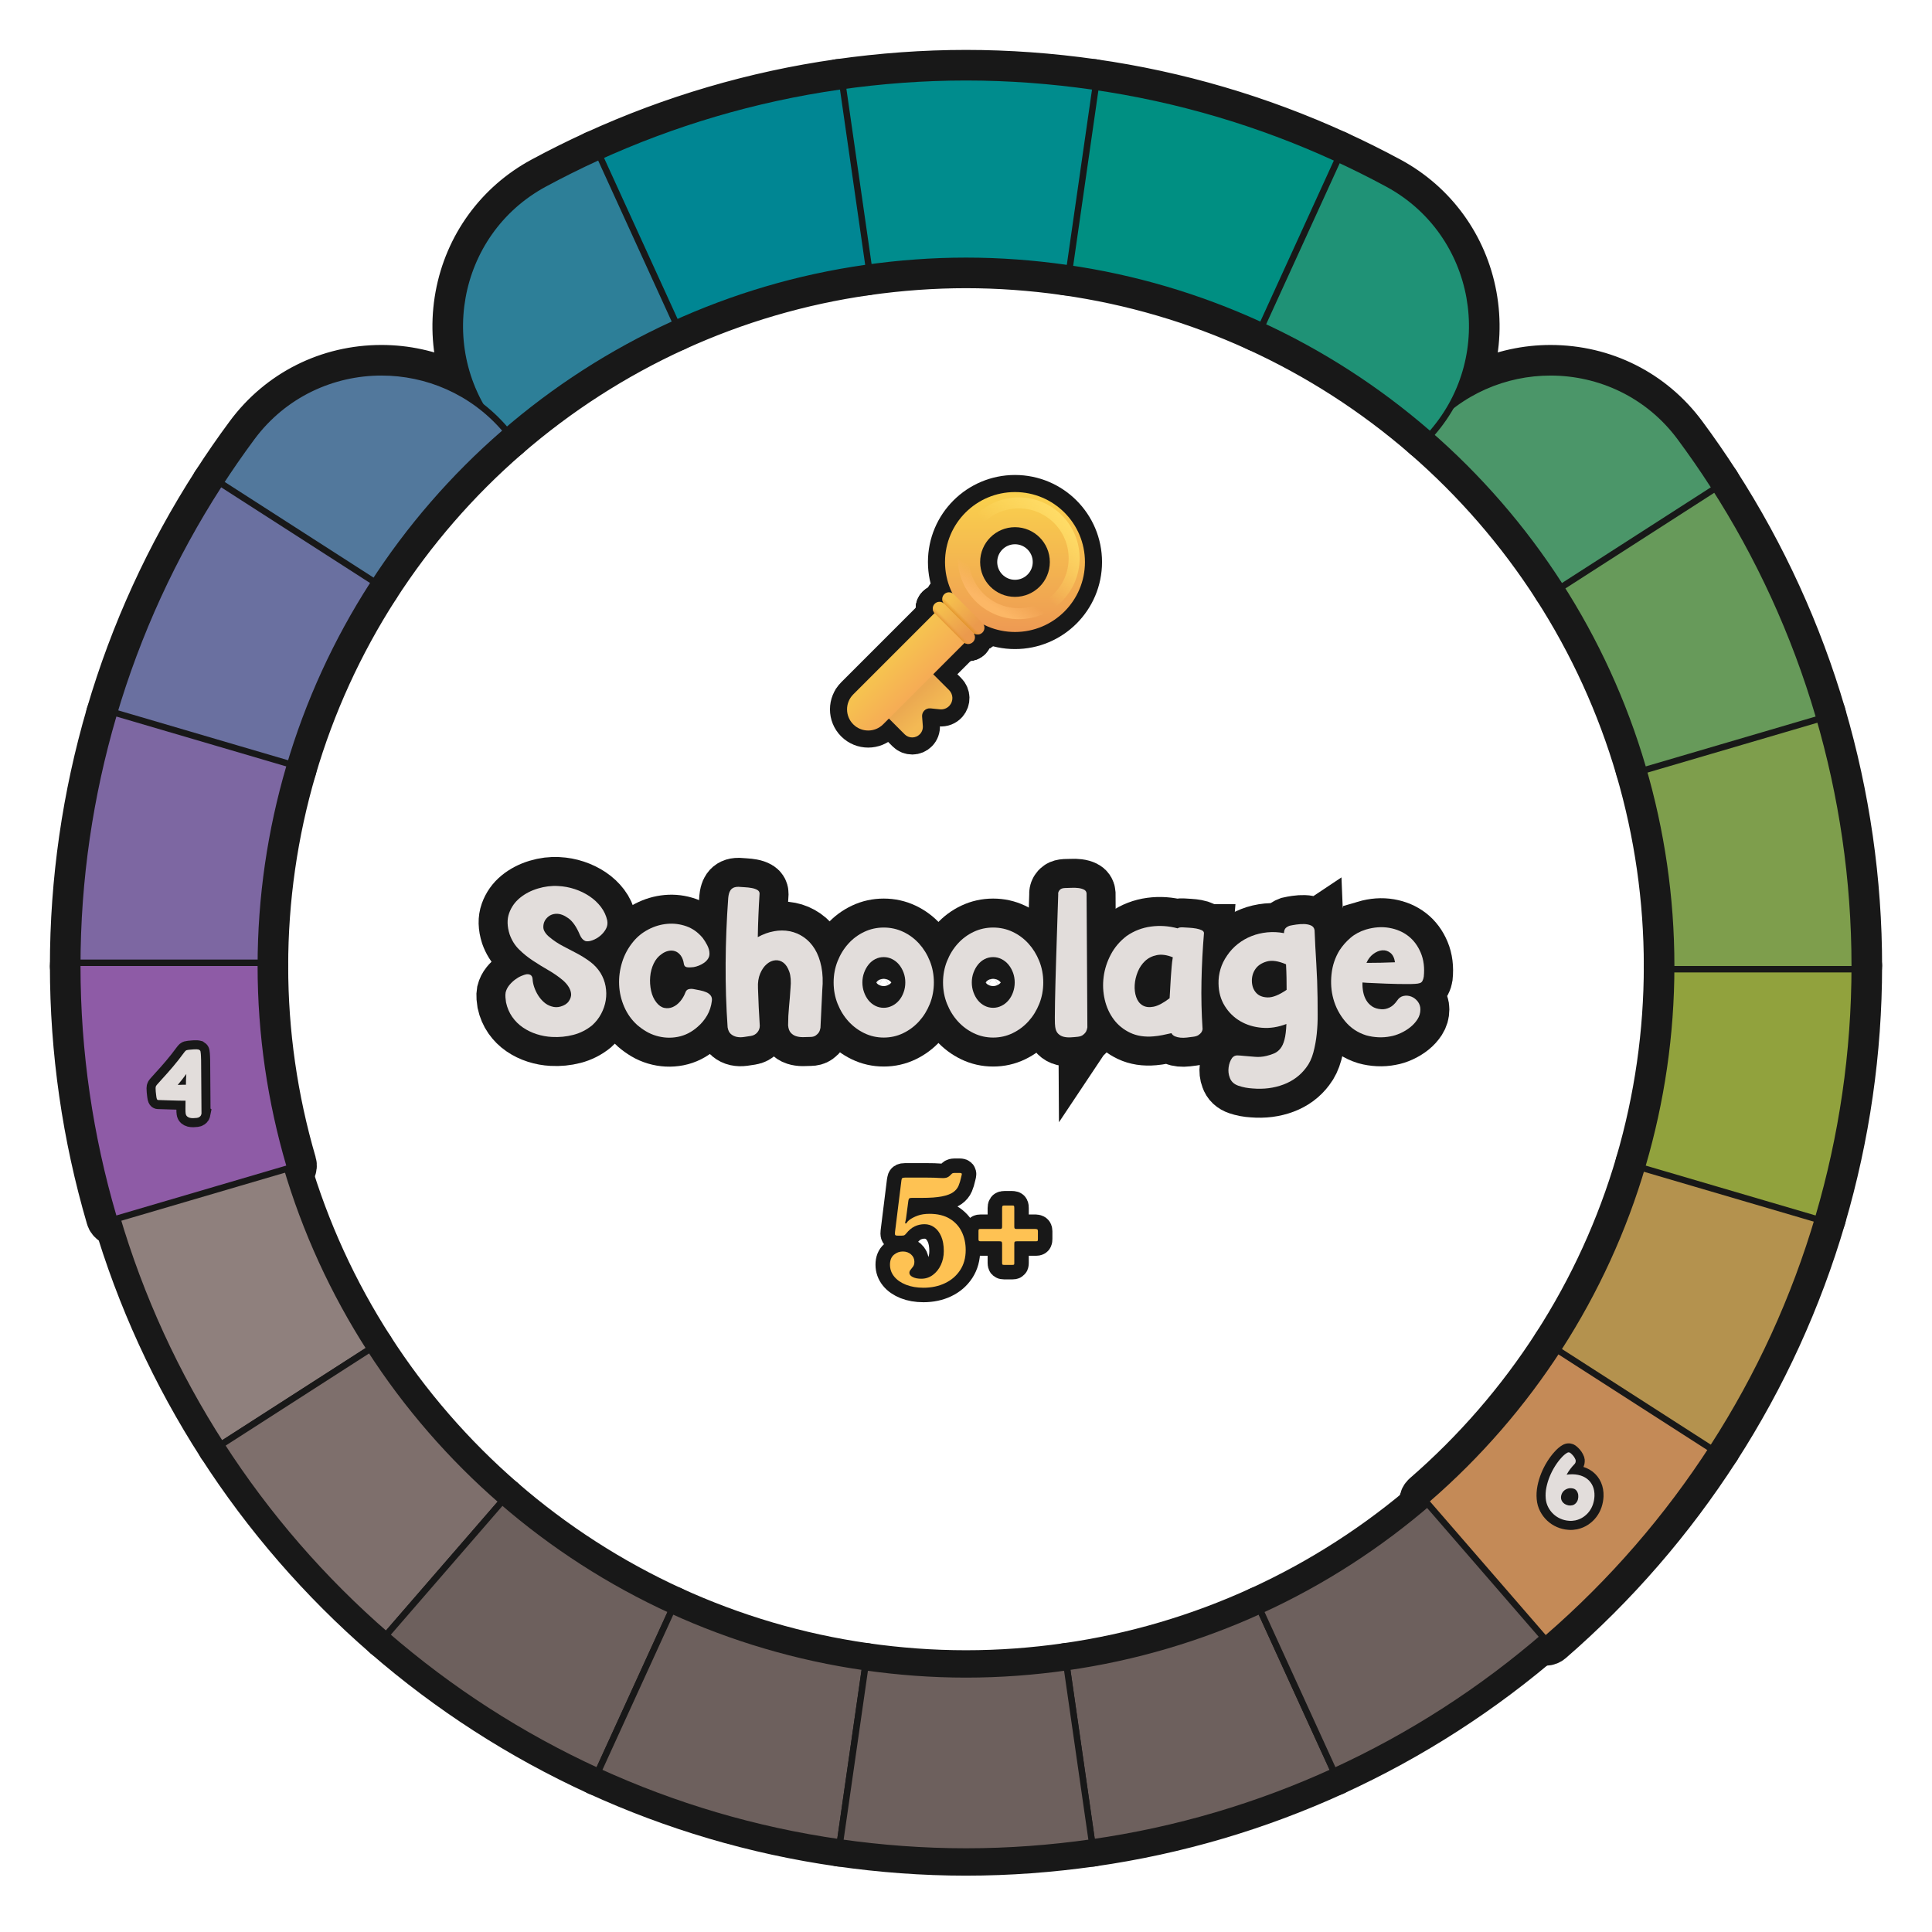 <?xml version="1.0" encoding="UTF-8"?>
<svg id="Layer_1" data-name="Layer 1" xmlns="http://www.w3.org/2000/svg" width="600" height="600" xmlns:xlink="http://www.w3.org/1999/xlink" viewBox="0 0 600 600">
  <defs>
    <linearGradient id="linear-gradient" x1="-1213.996" y1="777.015" x2="-1219.449" y2="782.921" gradientTransform="translate(1502.4 999.16) scale(1 -1)" gradientUnits="userSpaceOnUse">
      <stop offset="0" stop-color="#f3b954"/>
      <stop offset=".908" stop-color="#eba951"/>
    </linearGradient>
    <linearGradient id="linear-gradient-2" x1="-1221.489" y1="798.162" x2="-1212.651" y2="789.556" gradientTransform="translate(1502.4 999.16) scale(1 -1)" gradientUnits="userSpaceOnUse">
      <stop offset="0" stop-color="#f6c250"/>
      <stop offset="1" stop-color="#f6ab55"/>
    </linearGradient>
    <linearGradient id="linear-gradient-3" x1="-1187.187" y1="844.301" x2="-1187.187" y2="802.889" gradientTransform="translate(1502.4 999.16) scale(1 -1)" gradientUnits="userSpaceOnUse">
      <stop offset="0" stop-color="#f9cf4d"/>
      <stop offset="1" stop-color="#ee9a53"/>
    </linearGradient>
    <linearGradient id="linear-gradient-4" x1="11.213" y1="-3268.138" x2="22.782" y2="-3268.258" gradientTransform="translate(2594.882 -2129.841) rotate(45) scale(1 -1)" gradientUnits="userSpaceOnUse">
      <stop offset="0" stop-color="#f5bf4d"/>
      <stop offset="1" stop-color="#eb9a4d"/>
    </linearGradient>
    <radialGradient id="radial-gradient" cx="15667.505" cy="-1921.726" fx="15667.505" fy="-1921.726" r="2.727" gradientTransform="translate(6540.442 -556.567) rotate(137.756) scale(.327 -1.895)" gradientUnits="userSpaceOnUse">
      <stop offset="0" stop-color="#fbbc67"/>
      <stop offset="1" stop-color="#fbbc67" stop-opacity="0"/>
    </radialGradient>
    <linearGradient id="linear-gradient-5" x1="17.434" y1="-3270.864" x2="17.422" y2="-3269.069" gradientTransform="translate(2594.882 -2129.841) rotate(45) scale(1 -1)" gradientUnits="userSpaceOnUse">
      <stop offset=".186" stop-color="#e19226"/>
      <stop offset="1" stop-color="#ec9c4f" stop-opacity="0"/>
    </linearGradient>
    <linearGradient id="linear-gradient-6" x1="12.294" y1="-3264.418" x2="23.862" y2="-3264.539" gradientTransform="translate(2594.435 -2130.922) rotate(45) scale(1 -1)" xlink:href="#linear-gradient-4"/>
    <radialGradient id="radial-gradient-2" cx="15659.448" cy="-1921.793" fx="15659.448" fy="-1921.793" r="2.727" gradientTransform="translate(6541.523 -557.647) rotate(137.756) scale(.327 -1.895)" gradientUnits="userSpaceOnUse">
      <stop offset="0" stop-color="#fbb965"/>
      <stop offset="1" stop-color="#fbb965" stop-opacity="0"/>
    </radialGradient>
    <linearGradient id="linear-gradient-7" x1="18.515" y1="-3267.145" x2="18.502" y2="-3265.35" gradientTransform="translate(2594.435 -2130.922) rotate(45) scale(1 -1)" gradientUnits="userSpaceOnUse">
      <stop offset=".186" stop-color="#e19226"/>
      <stop offset="1" stop-color="#e19226" stop-opacity="0"/>
    </linearGradient>
    <linearGradient id="linear-gradient-8" x1="-1170.934" y1="838.571" x2="-1186.891" y2="825.045" gradientTransform="translate(1502.4 999.16) scale(1 -1)" gradientUnits="userSpaceOnUse">
      <stop offset="0" stop-color="#ffdd68"/>
      <stop offset="1" stop-color="#ffdd68" stop-opacity="0"/>
    </linearGradient>
    <linearGradient id="linear-gradient-9" x1="-1195.034" y1="811.444" x2="-1191.285" y2="817.409" gradientTransform="translate(1502.4 999.16) scale(1 -1)" gradientUnits="userSpaceOnUse">
      <stop offset="0" stop-color="#fcb766"/>
      <stop offset="1" stop-color="#fcb766" stop-opacity="0"/>
    </linearGradient>
  </defs>
  <g id="pie_with_links_-3" data-name="pie (with links)">
    <g>
      <g>
        <path d="M170.733,291.098c1.24,1.033,2.593,1.933,4.061,2.697,1.467.766,2.924,1.529,4.371,2.293,1.446.766,2.811,1.623,4.092,2.574,1.281.951,2.356,2.107,3.224,3.472.785,1.281,1.312,2.656,1.581,4.123.268,1.468.289,2.925.062,4.37-.228,1.447-.703,2.853-1.426,4.217-.724,1.363-1.665,2.562-2.821,3.596-1.736,1.406-3.679,2.387-5.828,2.945-2.149.558-4.361.775-6.634.65-1.612-.083-3.193-.371-4.743-.867s-2.976-1.188-4.278-2.077c-1.302-.889-2.409-1.984-3.317-3.286-.91-1.303-1.55-2.8-1.922-4.495-.084-.536-.146-1.063-.187-1.581-.042-.516-.021-1.023.062-1.52.206-.826.578-1.57,1.116-2.231.537-.661,1.136-1.239,1.798-1.735.66-.496,1.312-.879,1.953-1.147.64-.269,1.167-.444,1.581-.527.413-.04.753-.009,1.023.093.269.104.465.248.589.435s.207.372.248.558c.041.186.062.32.062.403.041.827.217,1.685.527,2.573.311.889.713,1.727,1.209,2.511.496.786,1.095,1.487,1.798,2.108.702.619,1.488,1.054,2.356,1.302.909.29,1.818.31,2.728.062,1.198-.33,2.066-.877,2.604-1.643.537-.765.785-1.52.744-2.264-.042-.701-.279-1.415-.713-2.139-.435-.723-1.023-1.415-1.768-2.076-1.364-1.157-2.873-2.211-4.526-3.162-1.654-.951-3.266-1.943-4.836-2.977-1.571-1.033-3.007-2.19-4.309-3.473-1.302-1.279-2.284-2.852-2.945-4.711-.786-2.48-.837-4.671-.155-6.572.682-1.9,1.808-3.492,3.379-4.773,1.57-1.281,3.419-2.242,5.549-2.884,2.128-.64,4.226-.899,6.293-.774,1.776.083,3.503.402,5.177.961,1.674.558,3.203,1.302,4.588,2.231,1.384.931,2.562,2.036,3.534,3.317.971,1.281,1.622,2.688,1.953,4.216.165.951.021,1.829-.434,2.635-.456.806-1.045,1.509-1.768,2.108-.724.6-1.509,1.054-2.355,1.363-.848.311-1.561.403-2.139.279-.786-.289-1.385-.93-1.798-1.922-1.033-2.48-2.222-4.205-3.564-5.177-1.344-.971-2.604-1.437-3.782-1.396-1.178.042-2.16.486-2.945,1.334s-1.137,1.87-1.054,3.068c.041.455.237.94.589,1.457.351.518.815,1.002,1.395,1.457Z" fill="none" stroke="#181818" stroke-width="18"/>
        <path d="M215.311,307.156c.66.123,1.353.258,2.077.402.723.146,1.374.341,1.953.589.579.248,1.033.589,1.364,1.022.331.435.454.982.372,1.644-.207,1.695-.703,3.214-1.488,4.558s-1.757,2.511-2.914,3.502c-1.86,1.654-3.917,2.697-6.169,3.131-2.253.435-4.495.32-6.727-.34-1.116-.33-2.16-.785-3.131-1.364-.972-.579-1.892-1.24-2.759-1.984-1.736-1.57-3.08-3.45-4.03-5.642-.951-2.19-1.479-4.465-1.581-6.82-.104-2.355.206-4.701.93-7.037.723-2.334,1.87-4.453,3.441-6.355,1.28-1.57,2.852-2.841,4.712-3.812,1.86-.971,3.802-1.55,5.828-1.736,2.024-.186,4.008.062,5.952.744,1.942.682,3.637,1.891,5.084,3.627.455.58.919,1.324,1.395,2.232.475.91.713,1.798.713,2.666,0,.579-.155,1.106-.465,1.581-.31.476-.713.89-1.209,1.239-.496.353-1.034.643-1.612.869-.579.227-1.116.383-1.611.465-1.076.123-1.829.123-2.264,0-.434-.125-.692-.435-.774-.93-.166-1.117-.496-2.005-.992-2.666s-1.075-1.105-1.736-1.334c-.661-.227-1.364-.258-2.107-.093-.744.166-1.448.496-2.108.992-1.034.703-1.851,1.685-2.449,2.944-.6,1.262-.961,2.626-1.085,4.093-.124,1.468-.031,2.914.279,4.34s.857,2.635,1.643,3.627c.744.951,1.571,1.519,2.48,1.705.909.187,1.787.093,2.635-.278.847-.373,1.612-.962,2.294-1.768.682-.807,1.209-1.705,1.581-2.697.207-.578.537-.93.992-1.054.454-.124.95-.145,1.488-.062Z" fill="none" stroke="#181818" stroke-width="18"/>
        <path d="M235.336,291.035c1.652-.908,3.326-1.519,5.021-1.828,1.694-.311,3.327-.311,4.898,0,1.57.31,3.027.93,4.371,1.859,1.342.93,2.479,2.15,3.41,3.658.93,1.51,1.612,3.338,2.046,5.486.434,2.15.527,4.589.279,7.316l-.558,11.656c-.083.537-.248,1.014-.496,1.426-.207.332-.527.651-.961.961-.434.311-1.003.465-1.705.465-.744.041-1.509.062-2.294.062-.786,0-1.499-.104-2.139-.311-.642-.206-1.189-.567-1.644-1.084-.455-.518-.724-1.271-.806-2.264,0-1.942.093-3.854.279-5.734s.341-3.813.465-5.797c.206-2.108.082-3.813-.372-5.115-.456-1.303-1.065-2.242-1.829-2.821-.766-.579-1.612-.827-2.542-.744-.93.083-1.809.476-2.635,1.179-.828.703-1.51,1.684-2.046,2.944-.538,1.261-.765,2.759-.682,4.495.124,4.01.31,7.916.558,11.718,0,.786-.258,1.479-.775,2.077-.518.6-1.188.961-2.015,1.085-.744.124-1.499.237-2.263.341-.765.104-1.478.082-2.139-.062-.662-.145-1.251-.434-1.767-.867-.517-.434-.858-1.126-1.023-2.077-.455-6.53-.662-13.153-.62-19.871.041-6.716.31-13.485.806-20.305.041-.454.113-.889.217-1.302.103-.413.268-.785.496-1.116.227-.331.537-.589.93-.775.393-.187.899-.278,1.519-.278.537.041,1.188.083,1.953.123.765.042,1.488.125,2.17.248.683.125,1.261.321,1.736.59.475.27.713.65.713,1.146-.29,4.506-.476,9.012-.558,13.516Z" fill="none" stroke="#181818" stroke-width="18"/>
        <path d="M274.457,322.222c-2.15,0-4.165-.454-6.045-1.364-1.882-.908-3.524-2.139-4.93-3.689-1.405-1.549-2.521-3.357-3.348-5.424-.827-2.066-1.24-4.278-1.24-6.635,0-2.355.413-4.566,1.24-6.634.826-2.066,1.942-3.875,3.348-5.425,1.405-1.551,3.048-2.77,4.93-3.658,1.88-.889,3.895-1.333,6.045-1.333,2.148,0,4.163.444,6.045,1.333,1.88.889,3.523,2.107,4.929,3.658,1.405,1.55,2.521,3.358,3.348,5.425.827,2.067,1.24,4.278,1.24,6.634,0,2.356-.413,4.568-1.24,6.635-.828,2.066-1.943,3.875-3.348,5.424-1.405,1.551-3.049,2.781-4.929,3.689-1.882.91-3.896,1.364-6.045,1.364ZM274.457,297.236c-.952,0-1.829.207-2.635.619-.806.414-1.499.982-2.077,1.705-.58.724-1.045,1.561-1.396,2.512-.352.951-.527,1.963-.527,3.037,0,1.076.175,2.099.527,3.069.351.972.816,1.809,1.396,2.511.578.703,1.271,1.262,2.077,1.674.806.414,1.684.62,2.635.62.908,0,1.776-.206,2.604-.62.827-.412,1.54-.971,2.139-1.674.599-.702,1.075-1.539,1.426-2.511.351-.971.527-1.993.527-3.069,0-1.074-.176-2.086-.527-3.037-.352-.951-.828-1.788-1.426-2.512-.6-.723-1.312-1.291-2.139-1.705-.827-.412-1.695-.619-2.604-.619Z" fill="none" stroke="#181818" stroke-width="18"/>
        <path d="M308.432,322.222c-2.15,0-4.165-.454-6.045-1.364-1.881-.908-3.524-2.139-4.929-3.689-1.405-1.549-2.521-3.357-3.348-5.424-.828-2.066-1.24-4.278-1.24-6.635,0-2.355.413-4.566,1.24-6.634.826-2.066,1.942-3.875,3.348-5.425,1.405-1.551,3.048-2.77,4.929-3.658,1.88-.889,3.895-1.333,6.045-1.333,2.149,0,4.164.444,6.045,1.333,1.88.889,3.523,2.107,4.929,3.658,1.404,1.55,2.521,3.358,3.348,5.425.827,2.067,1.24,4.278,1.24,6.634,0,2.356-.414,4.568-1.24,6.635-.827,2.066-1.943,3.875-3.348,5.424-1.406,1.551-3.049,2.781-4.929,3.689-1.881.91-3.896,1.364-6.045,1.364ZM308.432,297.236c-.952,0-1.829.207-2.635.619-.806.414-1.499.982-2.077,1.705-.58.724-1.044,1.561-1.395,2.512-.352.951-.527,1.963-.527,3.037,0,1.076.176,2.099.527,3.069.351.972.815,1.809,1.395,2.511.578.703,1.271,1.262,2.077,1.674.806.414,1.684.62,2.635.62.909,0,1.777-.206,2.604-.62.826-.412,1.539-.971,2.139-1.674.599-.702,1.075-1.539,1.426-2.511.351-.971.527-1.993.527-3.069,0-1.074-.176-2.086-.527-3.037-.352-.951-.828-1.788-1.426-2.512-.6-.723-1.312-1.291-2.139-1.705-.827-.412-1.695-.619-2.604-.619Z" fill="none" stroke="#181818" stroke-width="18"/>
        <path d="M337.695,319.06c-.083.496-.228.951-.434,1.364-.208.331-.507.65-.899.961-.393.311-.94.506-1.643.589-.704.083-1.447.145-2.232.187-.785.04-1.509-.021-2.17-.187-.662-.165-1.23-.485-1.705-.961-.476-.475-.775-1.167-.899-2.077-.083-.454-.124-1.395-.124-2.82,0-1.427.021-3.141.062-5.146.041-2.004.093-4.217.155-6.635.062-2.418.134-4.866.217-7.346.165-5.746.372-12.152.62-19.221-.042-.372.021-.702.186-.992.124-.248.32-.465.589-.65.268-.187.692-.3,1.271-.342.578,0,1.25-.02,2.015-.062.765-.04,1.488-.021,2.17.062.682.084,1.271.248,1.767.496s.764.642.806,1.178l.248,41.603Z" fill="none" stroke="#181818" stroke-width="18"/>
        <path d="M373.903,289.795c-.414,5.002-.672,9.973-.775,14.912-.104,4.939.01,9.91.341,14.91-.042.332-.166.662-.372.992-.208.29-.507.568-.899.838-.394.269-.94.443-1.643.526-.62.083-1.282.165-1.984.248-.703.082-1.364.093-1.984.03-.62-.062-1.178-.195-1.674-.402s-.868-.537-1.116-.992c-.91.207-1.819.403-2.728.59-.91.186-1.84.32-2.79.402-2.77.248-5.198-.124-7.285-1.116-2.087-.991-3.792-2.376-5.115-4.153-1.324-1.777-2.253-3.823-2.79-6.139-.538-2.314-.651-4.67-.341-7.068.311-2.396,1.054-4.711,2.232-6.943,1.178-2.232,2.821-4.154,4.929-5.766,2.272-1.57,4.784-2.543,7.533-2.914,2.748-.373,5.507-.187,8.277.558.331-.248.868-.351,1.612-.31.579.041,1.25.083,2.015.123.764.042,1.488.125,2.17.248.682.125,1.249.301,1.705.527.455.228.682.527.682.898ZM364.231,297.297c-1.86-.743-3.514-.97-4.96-.682-1.447.29-2.666.899-3.658,1.83-.992.93-1.757,2.066-2.294,3.409-.538,1.344-.848,2.688-.93,4.03-.084,1.344.071,2.594.465,3.751.392,1.157,1.043,2.015,1.953,2.573.908.558,2.056.703,3.44.434,1.385-.269,3.048-1.146,4.991-2.635.082-1.074.145-2.139.186-3.193.041-1.054.103-2.117.186-3.193.082-1.115.165-2.21.248-3.285.082-1.074.206-2.087.372-3.039Z" fill="none" stroke="#181818" stroke-width="18"/>
        <path d="M408.25,288.865c.133,3.348.31,6.789.531,10.323s.354,7.12.399,10.757c0,1.447.01,3.152.031,5.115.021,1.964-.074,3.959-.281,5.982-.208,2.025-.562,3.969-1.061,5.828-.5,1.86-1.249,3.431-2.247,4.713-1.788,2.396-4.143,4.143-7.065,5.238-2.921,1.096-6.097,1.498-9.528,1.209-1.529-.083-2.997-.361-4.402-.836-1.406-.477-2.315-1.334-2.728-2.574-.372-.951-.486-1.994-.341-3.131.145-1.137.506-2.118,1.085-2.945.454-.537,1.002-.795,1.643-.774.64.021,1.333.071,2.077.155,1.075.082,2.201.176,3.379.279,1.179.102,2.366.01,3.565-.279.868-.207,1.663-.465,2.387-.775.723-.31,1.364-.806,1.922-1.488.559-.682.992-1.622,1.302-2.82.31-1.199.506-2.811.589-4.836-2.563.992-5.095,1.385-7.595,1.178-2.501-.207-4.743-.889-6.727-2.046s-3.596-2.737-4.836-4.743c-1.24-2.004-1.881-4.309-1.922-6.913-.042-1.487.155-2.976.589-4.464.434-1.488,1.126-2.914,2.077-4.277.95-1.405,2.077-2.614,3.379-3.627,1.302-1.014,2.717-1.818,4.247-2.418,1.528-.6,3.151-.982,4.867-1.148,1.715-.164,3.441-.082,5.177.248,0-.578.124-1.043.372-1.395.248-.351.702-.65,1.364-.898.537-.125,1.229-.248,2.077-.373.847-.123,1.664-.175,2.449-.154.785.021,1.488.166,2.108.434.62.27.992.755,1.116,1.457ZM399.385,299.468c-2.398-1.032-4.393-1.323-5.983-.868-1.592.455-2.77,1.24-3.534,2.355-.765,1.117-1.126,2.388-1.085,3.813.041,1.427.475,2.604,1.302,3.534.827.93,2.025,1.416,3.596,1.457,1.57.041,3.534-.744,5.89-2.355,0-1.199-.011-2.439-.031-3.721-.021-1.281-.073-2.687-.155-4.216Z" fill="none" stroke="#181818" stroke-width="18"/>
        <path d="M424.184,288.68c2.521-.744,4.929-.92,7.223-.527,2.294.394,4.278,1.24,5.952,2.543,1.674,1.301,2.965,3.037,3.875,5.207.908,2.17,1.219,4.641.93,7.409-.083.538-.228.992-.434,1.364-.208.371-.538.6-.992.682-.208.084-.642.146-1.302.188-.662.041-1.457.062-2.387.062-.93,0-1.953-.01-3.068-.03-1.116-.021-2.232-.052-3.349-.095-1.529-.082-2.955-.144-4.278-.187-1.323-.04-2.397-.102-3.224-.186-.042,1,.031,1.979.217,2.937.186.958.505,1.822.961,2.593.455.77,1.054,1.404,1.798,1.904.744.5,1.674.791,2.79.875.868.083,1.735-.084,2.604-.5.868-.417,1.653-1.125,2.356-2.125.536-.833,1.218-1.332,2.046-1.5.826-.166,1.632-.092,2.418.22.784.312,1.446.822,1.984,1.53.537.709.806,1.52.806,2.437,0,1.116-.301,2.14-.899,3.069-.6.93-1.354,1.758-2.263,2.48-.91.723-1.912,1.332-3.007,1.828-1.096.496-2.14.828-3.131.992-1.24.248-2.501.341-3.782.279-1.282-.062-2.522-.259-3.72-.59-2.646-.826-4.836-2.283-6.572-4.371-1.736-2.086-2.956-4.42-3.658-7-.662-2.416-.848-4.969-.558-7.658.289-2.688,1.116-5.15,2.48-7.383.95-1.445,2.087-2.736,3.41-3.875,1.322-1.136,2.914-1.993,4.774-2.572ZM424.37,299.033c2.935,0,5.89-.062,8.866-.186-.208-1.364-.693-2.346-1.457-2.945-.766-.599-1.612-.857-2.542-.775-.93.084-1.851.466-2.759,1.147-.91.683-1.612,1.603-2.108,2.759Z" fill="none" stroke="#181818" stroke-width="18"/>
      </g>
      <g>
        <path d="M170.733,291.098c1.24,1.033,2.593,1.933,4.061,2.697,1.467.766,2.924,1.529,4.371,2.293,1.446.766,2.811,1.623,4.092,2.574,1.281.951,2.356,2.107,3.224,3.472.785,1.281,1.312,2.656,1.581,4.123.268,1.468.289,2.925.062,4.37-.228,1.447-.703,2.853-1.426,4.217-.724,1.363-1.665,2.562-2.821,3.596-1.736,1.406-3.679,2.387-5.828,2.945-2.149.558-4.361.775-6.634.65-1.612-.083-3.193-.371-4.743-.867s-2.976-1.188-4.278-2.077c-1.302-.889-2.409-1.984-3.317-3.286-.91-1.303-1.55-2.8-1.922-4.495-.084-.536-.146-1.063-.187-1.581-.042-.516-.021-1.023.062-1.52.206-.826.578-1.57,1.116-2.231.537-.661,1.136-1.239,1.798-1.735.66-.496,1.312-.879,1.953-1.147.64-.269,1.167-.444,1.581-.527.413-.04.753-.009,1.023.093.269.104.465.248.589.435s.207.372.248.558c.041.186.062.32.062.403.041.827.217,1.685.527,2.573.311.889.713,1.727,1.209,2.511.496.786,1.095,1.487,1.798,2.108.702.619,1.488,1.054,2.356,1.302.909.29,1.818.31,2.728.062,1.198-.33,2.066-.877,2.604-1.643.537-.765.785-1.52.744-2.264-.042-.701-.279-1.415-.713-2.139-.435-.723-1.023-1.415-1.768-2.076-1.364-1.157-2.873-2.211-4.526-3.162-1.654-.951-3.266-1.943-4.836-2.977-1.571-1.033-3.007-2.19-4.309-3.473-1.302-1.279-2.284-2.852-2.945-4.711-.786-2.48-.837-4.671-.155-6.572.682-1.9,1.808-3.492,3.379-4.773,1.57-1.281,3.419-2.242,5.549-2.884,2.128-.64,4.226-.899,6.293-.774,1.776.083,3.503.402,5.177.961,1.674.558,3.203,1.302,4.588,2.231,1.384.931,2.562,2.036,3.534,3.317.971,1.281,1.622,2.688,1.953,4.216.165.951.021,1.829-.434,2.635-.456.806-1.045,1.509-1.768,2.108-.724.6-1.509,1.054-2.355,1.363-.848.311-1.561.403-2.139.279-.786-.289-1.385-.93-1.798-1.922-1.033-2.48-2.222-4.205-3.564-5.177-1.344-.971-2.604-1.437-3.782-1.396-1.178.042-2.16.486-2.945,1.334s-1.137,1.87-1.054,3.068c.041.455.237.94.589,1.457.351.518.815,1.002,1.395,1.457Z" fill="#231f20" stroke-width="0"/>
        <path d="M215.311,307.156c.66.123,1.353.258,2.077.402.723.146,1.374.341,1.953.589.579.248,1.033.589,1.364,1.022.331.435.454.982.372,1.644-.207,1.695-.703,3.214-1.488,4.558s-1.757,2.511-2.914,3.502c-1.86,1.654-3.917,2.697-6.169,3.131-2.253.435-4.495.32-6.727-.34-1.116-.33-2.16-.785-3.131-1.364-.972-.579-1.892-1.24-2.759-1.984-1.736-1.57-3.08-3.45-4.03-5.642-.951-2.19-1.479-4.465-1.581-6.82-.104-2.355.206-4.701.93-7.037.723-2.334,1.87-4.453,3.441-6.355,1.28-1.57,2.852-2.841,4.712-3.812,1.86-.971,3.802-1.55,5.828-1.736,2.024-.186,4.008.062,5.952.744,1.942.682,3.637,1.891,5.084,3.627.455.58.919,1.324,1.395,2.232.475.91.713,1.798.713,2.666,0,.579-.155,1.106-.465,1.581-.31.476-.713.89-1.209,1.239-.496.353-1.034.643-1.612.869-.579.227-1.116.383-1.611.465-1.076.123-1.829.123-2.264,0-.434-.125-.692-.435-.774-.93-.166-1.117-.496-2.005-.992-2.666s-1.075-1.105-1.736-1.334c-.661-.227-1.364-.258-2.107-.093-.744.166-1.448.496-2.108.992-1.034.703-1.851,1.685-2.449,2.944-.6,1.262-.961,2.626-1.085,4.093-.124,1.468-.031,2.914.279,4.34s.857,2.635,1.643,3.627c.744.951,1.571,1.519,2.48,1.705.909.187,1.787.093,2.635-.278.847-.373,1.612-.962,2.294-1.768.682-.807,1.209-1.705,1.581-2.697.207-.578.537-.93.992-1.054.454-.124.95-.145,1.488-.062Z" fill="#231f20" stroke-width="0"/>
        <path d="M235.336,291.035c1.652-.908,3.326-1.519,5.021-1.828,1.694-.311,3.327-.311,4.898,0,1.57.31,3.027.93,4.371,1.859,1.342.93,2.479,2.15,3.41,3.658.93,1.51,1.612,3.338,2.046,5.486.434,2.15.527,4.589.279,7.316l-.558,11.656c-.083.537-.248,1.014-.496,1.426-.207.332-.527.651-.961.961-.434.311-1.003.465-1.705.465-.744.041-1.509.062-2.294.062-.786,0-1.499-.104-2.139-.311-.642-.206-1.189-.567-1.644-1.084-.455-.518-.724-1.271-.806-2.264,0-1.942.093-3.854.279-5.734s.341-3.813.465-5.797c.206-2.108.082-3.813-.372-5.115-.456-1.303-1.065-2.242-1.829-2.821-.766-.579-1.612-.827-2.542-.744-.93.083-1.809.476-2.635,1.179-.828.703-1.51,1.684-2.046,2.944-.538,1.261-.765,2.759-.682,4.495.124,4.01.31,7.916.558,11.718,0,.786-.258,1.479-.775,2.077-.518.6-1.188.961-2.015,1.085-.744.124-1.499.237-2.263.341-.765.104-1.478.082-2.139-.062-.662-.145-1.251-.434-1.767-.867-.517-.434-.858-1.126-1.023-2.077-.455-6.53-.662-13.153-.62-19.871.041-6.716.31-13.485.806-20.305.041-.454.113-.889.217-1.302.103-.413.268-.785.496-1.116.227-.331.537-.589.93-.775.393-.187.899-.278,1.519-.278.537.041,1.188.083,1.953.123.765.042,1.488.125,2.17.248.683.125,1.261.321,1.736.59.475.27.713.65.713,1.146-.29,4.506-.476,9.012-.558,13.516Z" fill="#231f20" stroke-width="0"/>
        <path d="M274.457,322.222c-2.15,0-4.165-.454-6.045-1.364-1.882-.908-3.524-2.139-4.93-3.689-1.405-1.549-2.521-3.357-3.348-5.424-.827-2.066-1.24-4.278-1.24-6.635,0-2.355.413-4.566,1.24-6.634.826-2.066,1.942-3.875,3.348-5.425,1.405-1.551,3.048-2.77,4.93-3.658,1.88-.889,3.895-1.333,6.045-1.333,2.148,0,4.163.444,6.045,1.333,1.88.889,3.523,2.107,4.929,3.658,1.405,1.55,2.521,3.358,3.348,5.425.827,2.067,1.24,4.278,1.24,6.634,0,2.356-.413,4.568-1.24,6.635-.828,2.066-1.943,3.875-3.348,5.424-1.405,1.551-3.049,2.781-4.929,3.689-1.882.91-3.896,1.364-6.045,1.364ZM274.457,297.236c-.952,0-1.829.207-2.635.619-.806.414-1.499.982-2.077,1.705-.58.724-1.045,1.561-1.396,2.512-.352.951-.527,1.963-.527,3.037,0,1.076.175,2.099.527,3.069.351.972.816,1.809,1.396,2.511.578.703,1.271,1.262,2.077,1.674.806.414,1.684.62,2.635.62.908,0,1.776-.206,2.604-.62.827-.412,1.54-.971,2.139-1.674.599-.702,1.075-1.539,1.426-2.511.351-.971.527-1.993.527-3.069,0-1.074-.176-2.086-.527-3.037-.352-.951-.828-1.788-1.426-2.512-.6-.723-1.312-1.291-2.139-1.705-.827-.412-1.695-.619-2.604-.619Z" fill="#231f20" stroke-width="0"/>
        <path d="M308.432,322.222c-2.15,0-4.165-.454-6.045-1.364-1.881-.908-3.524-2.139-4.929-3.689-1.405-1.549-2.521-3.357-3.348-5.424-.828-2.066-1.24-4.278-1.24-6.635,0-2.355.413-4.566,1.24-6.634.826-2.066,1.942-3.875,3.348-5.425,1.405-1.551,3.048-2.77,4.929-3.658,1.88-.889,3.895-1.333,6.045-1.333,2.149,0,4.164.444,6.045,1.333,1.88.889,3.523,2.107,4.929,3.658,1.404,1.55,2.521,3.358,3.348,5.425.827,2.067,1.24,4.278,1.24,6.634,0,2.356-.414,4.568-1.24,6.635-.827,2.066-1.943,3.875-3.348,5.424-1.406,1.551-3.049,2.781-4.929,3.689-1.881.91-3.896,1.364-6.045,1.364ZM308.432,297.236c-.952,0-1.829.207-2.635.619-.806.414-1.499.982-2.077,1.705-.58.724-1.044,1.561-1.395,2.512-.352.951-.527,1.963-.527,3.037,0,1.076.176,2.099.527,3.069.351.972.815,1.809,1.395,2.511.578.703,1.271,1.262,2.077,1.674.806.414,1.684.62,2.635.62.909,0,1.777-.206,2.604-.62.826-.412,1.539-.971,2.139-1.674.599-.702,1.075-1.539,1.426-2.511.351-.971.527-1.993.527-3.069,0-1.074-.176-2.086-.527-3.037-.352-.951-.828-1.788-1.426-2.512-.6-.723-1.312-1.291-2.139-1.705-.827-.412-1.695-.619-2.604-.619Z" fill="#231f20" stroke-width="0"/>
        <path d="M337.695,319.06c-.083.496-.228.951-.434,1.364-.208.331-.507.65-.899.961-.393.311-.94.506-1.643.589-.704.083-1.447.145-2.232.187-.785.04-1.509-.021-2.17-.187-.662-.165-1.23-.485-1.705-.961-.476-.475-.775-1.167-.899-2.077-.083-.454-.124-1.395-.124-2.82,0-1.427.021-3.141.062-5.146.041-2.004.093-4.217.155-6.635.062-2.418.134-4.866.217-7.346.165-5.746.372-12.152.62-19.221-.042-.372.021-.702.186-.992.124-.248.32-.465.589-.65.268-.187.692-.3,1.271-.342.578,0,1.25-.02,2.015-.062.765-.04,1.488-.021,2.17.062.682.084,1.271.248,1.767.496s.764.642.806,1.178l.248,41.603Z" fill="#231f20" stroke-width="0"/>
        <path d="M373.903,289.795c-.414,5.002-.672,9.973-.775,14.912-.104,4.939.01,9.91.341,14.91-.042.332-.166.662-.372.992-.208.29-.507.568-.899.838-.394.269-.94.443-1.643.526-.62.083-1.282.165-1.984.248-.703.082-1.364.093-1.984.03-.62-.062-1.178-.195-1.674-.402s-.868-.537-1.116-.992c-.91.207-1.819.403-2.728.59-.91.186-1.84.32-2.79.402-2.77.248-5.198-.124-7.285-1.116-2.087-.991-3.792-2.376-5.115-4.153-1.324-1.777-2.253-3.823-2.79-6.139-.538-2.314-.651-4.67-.341-7.068.311-2.396,1.054-4.711,2.232-6.943,1.178-2.232,2.821-4.154,4.929-5.766,2.272-1.57,4.784-2.543,7.533-2.914,2.748-.373,5.507-.187,8.277.558.331-.248.868-.351,1.612-.31.579.041,1.25.083,2.015.123.764.042,1.488.125,2.17.248.682.125,1.249.301,1.705.527.455.228.682.527.682.898ZM364.231,297.297c-1.86-.743-3.514-.97-4.96-.682-1.447.29-2.666.899-3.658,1.83-.992.93-1.757,2.066-2.294,3.409-.538,1.344-.848,2.688-.93,4.03-.084,1.344.071,2.594.465,3.751.392,1.157,1.043,2.015,1.953,2.573.908.558,2.056.703,3.44.434,1.385-.269,3.048-1.146,4.991-2.635.082-1.074.145-2.139.186-3.193.041-1.054.103-2.117.186-3.193.082-1.115.165-2.21.248-3.285.082-1.074.206-2.087.372-3.039Z" fill="#231f20" stroke-width="0"/>
        <path d="M408.25,288.865c.133,3.348.31,6.789.531,10.323s.354,7.12.399,10.757c0,1.447.01,3.152.031,5.115.021,1.964-.074,3.959-.281,5.982-.208,2.025-.562,3.969-1.061,5.828-.5,1.86-1.249,3.431-2.247,4.713-1.788,2.396-4.143,4.143-7.065,5.238-2.921,1.096-6.097,1.498-9.528,1.209-1.529-.083-2.997-.361-4.402-.836-1.406-.477-2.315-1.334-2.728-2.574-.372-.951-.486-1.994-.341-3.131.145-1.137.506-2.118,1.085-2.945.454-.537,1.002-.795,1.643-.774.64.021,1.333.071,2.077.155,1.075.082,2.201.176,3.379.279,1.179.102,2.366.01,3.565-.279.868-.207,1.663-.465,2.387-.775.723-.31,1.364-.806,1.922-1.488.559-.682.992-1.622,1.302-2.82.31-1.199.506-2.811.589-4.836-2.563.992-5.095,1.385-7.595,1.178-2.501-.207-4.743-.889-6.727-2.046s-3.596-2.737-4.836-4.743c-1.24-2.004-1.881-4.309-1.922-6.913-.042-1.487.155-2.976.589-4.464.434-1.488,1.126-2.914,2.077-4.277.95-1.405,2.077-2.614,3.379-3.627,1.302-1.014,2.717-1.818,4.247-2.418,1.528-.6,3.151-.982,4.867-1.148,1.715-.164,3.441-.082,5.177.248,0-.578.124-1.043.372-1.395.248-.351.702-.65,1.364-.898.537-.125,1.229-.248,2.077-.373.847-.123,1.664-.175,2.449-.154.785.021,1.488.166,2.108.434.62.27.992.755,1.116,1.457ZM399.385,299.468c-2.398-1.032-4.393-1.323-5.983-.868-1.592.455-2.77,1.24-3.534,2.355-.765,1.117-1.126,2.388-1.085,3.813.041,1.427.475,2.604,1.302,3.534.827.93,2.025,1.416,3.596,1.457,1.57.041,3.534-.744,5.89-2.355,0-1.199-.011-2.439-.031-3.721-.021-1.281-.073-2.687-.155-4.216Z" fill="#231f20" stroke-width="0"/>
        <path d="M424.184,288.68c2.521-.744,4.929-.92,7.223-.527,2.294.394,4.278,1.24,5.952,2.543,1.674,1.301,2.965,3.037,3.875,5.207.908,2.17,1.219,4.641.93,7.409-.083.538-.228.992-.434,1.364-.208.371-.538.6-.992.682-.208.084-.642.146-1.302.188-.662.041-1.457.062-2.387.062-.93,0-1.953-.01-3.068-.03-1.116-.021-2.232-.052-3.349-.095-1.529-.082-2.955-.144-4.278-.187-1.323-.04-2.397-.102-3.224-.186-.042,1,.031,1.979.217,2.937.186.958.505,1.822.961,2.593.455.77,1.054,1.404,1.798,1.904.744.5,1.674.791,2.79.875.868.083,1.735-.084,2.604-.5.868-.417,1.653-1.125,2.356-2.125.536-.833,1.218-1.332,2.046-1.5.826-.166,1.632-.092,2.418.22.784.312,1.446.822,1.984,1.53.537.709.806,1.52.806,2.437,0,1.116-.301,2.14-.899,3.069-.6.93-1.354,1.758-2.263,2.48-.91.723-1.912,1.332-3.007,1.828-1.096.496-2.14.828-3.131.992-1.24.248-2.501.341-3.782.279-1.282-.062-2.522-.259-3.72-.59-2.646-.826-4.836-2.283-6.572-4.371-1.736-2.086-2.956-4.42-3.658-7-.662-2.416-.848-4.969-.558-7.658.289-2.688,1.116-5.15,2.48-7.383.95-1.445,2.087-2.736,3.41-3.875,1.322-1.136,2.914-1.993,4.774-2.572ZM424.37,299.033c2.935,0,5.89-.062,8.866-.186-.208-1.364-.693-2.346-1.457-2.945-.766-.599-1.612-.857-2.542-.775-.93.084-1.851.466-2.759,1.147-.91.683-1.612,1.603-2.108,2.759Z" fill="#231f20" stroke-width="0"/>
      </g>
      <g>
        <path d="M170.733,291.098c1.24,1.033,2.593,1.933,4.061,2.697,1.467.766,2.924,1.529,4.371,2.293,1.446.766,2.811,1.623,4.092,2.574,1.281.951,2.356,2.107,3.224,3.472.785,1.281,1.312,2.656,1.581,4.123.268,1.468.289,2.925.062,4.37-.228,1.447-.703,2.853-1.426,4.217-.724,1.363-1.665,2.562-2.821,3.596-1.736,1.406-3.679,2.387-5.828,2.945-2.149.558-4.361.775-6.634.65-1.612-.083-3.193-.371-4.743-.867s-2.976-1.188-4.278-2.077c-1.302-.889-2.409-1.984-3.317-3.286-.91-1.303-1.55-2.8-1.922-4.495-.084-.536-.146-1.063-.187-1.581-.042-.516-.021-1.023.062-1.52.206-.826.578-1.57,1.116-2.231.537-.661,1.136-1.239,1.798-1.735.66-.496,1.312-.879,1.953-1.147.64-.269,1.167-.444,1.581-.527.413-.04.753-.009,1.023.093.269.104.465.248.589.435s.207.372.248.558c.041.186.062.32.062.403.041.827.217,1.685.527,2.573.311.889.713,1.727,1.209,2.511.496.786,1.095,1.487,1.798,2.108.702.619,1.488,1.054,2.356,1.302.909.29,1.818.31,2.728.062,1.198-.33,2.066-.877,2.604-1.643.537-.765.785-1.52.744-2.264-.042-.701-.279-1.415-.713-2.139-.435-.723-1.023-1.415-1.768-2.076-1.364-1.157-2.873-2.211-4.526-3.162-1.654-.951-3.266-1.943-4.836-2.977-1.571-1.033-3.007-2.19-4.309-3.473-1.302-1.279-2.284-2.852-2.945-4.711-.786-2.48-.837-4.671-.155-6.572.682-1.9,1.808-3.492,3.379-4.773,1.57-1.281,3.419-2.242,5.549-2.884,2.128-.64,4.226-.899,6.293-.774,1.776.083,3.503.402,5.177.961,1.674.558,3.203,1.302,4.588,2.231,1.384.931,2.562,2.036,3.534,3.317.971,1.281,1.622,2.688,1.953,4.216.165.951.021,1.829-.434,2.635-.456.806-1.045,1.509-1.768,2.108-.724.6-1.509,1.054-2.355,1.363-.848.311-1.561.403-2.139.279-.786-.289-1.385-.93-1.798-1.922-1.033-2.48-2.222-4.205-3.564-5.177-1.344-.971-2.604-1.437-3.782-1.396-1.178.042-2.16.486-2.945,1.334s-1.137,1.87-1.054,3.068c.041.455.237.94.589,1.457.351.518.815,1.002,1.395,1.457Z" fill="#e2dddb" stroke-width="0"/>
        <path d="M215.311,307.156c.66.123,1.353.258,2.077.402.723.146,1.374.341,1.953.589.579.248,1.033.589,1.364,1.022.331.435.454.982.372,1.644-.207,1.695-.703,3.214-1.488,4.558s-1.757,2.511-2.914,3.502c-1.86,1.654-3.917,2.697-6.169,3.131-2.253.435-4.495.32-6.727-.34-1.116-.33-2.16-.785-3.131-1.364-.972-.579-1.892-1.24-2.759-1.984-1.736-1.57-3.08-3.45-4.03-5.642-.951-2.19-1.479-4.465-1.581-6.82-.104-2.355.206-4.701.93-7.037.723-2.334,1.87-4.453,3.441-6.355,1.28-1.57,2.852-2.841,4.712-3.812,1.86-.971,3.802-1.55,5.828-1.736,2.024-.186,4.008.062,5.952.744,1.942.682,3.637,1.891,5.084,3.627.455.58.919,1.324,1.395,2.232.475.91.713,1.798.713,2.666,0,.579-.155,1.106-.465,1.581-.31.476-.713.89-1.209,1.239-.496.353-1.034.643-1.612.869-.579.227-1.116.383-1.611.465-1.076.123-1.829.123-2.264,0-.434-.125-.692-.435-.774-.93-.166-1.117-.496-2.005-.992-2.666s-1.075-1.105-1.736-1.334c-.661-.227-1.364-.258-2.107-.093-.744.166-1.448.496-2.108.992-1.034.703-1.851,1.685-2.449,2.944-.6,1.262-.961,2.626-1.085,4.093-.124,1.468-.031,2.914.279,4.34s.857,2.635,1.643,3.627c.744.951,1.571,1.519,2.48,1.705.909.187,1.787.093,2.635-.278.847-.373,1.612-.962,2.294-1.768.682-.807,1.209-1.705,1.581-2.697.207-.578.537-.93.992-1.054.454-.124.95-.145,1.488-.062Z" fill="#e2dddb" stroke-width="0"/>
        <path d="M235.336,291.035c1.652-.908,3.326-1.519,5.021-1.828,1.694-.311,3.327-.311,4.898,0,1.57.31,3.027.93,4.371,1.859,1.342.93,2.479,2.15,3.41,3.658.93,1.51,1.612,3.338,2.046,5.486.434,2.15.527,4.589.279,7.316l-.558,11.656c-.083.537-.248,1.014-.496,1.426-.207.332-.527.651-.961.961-.434.311-1.003.465-1.705.465-.744.041-1.509.062-2.294.062-.786,0-1.499-.104-2.139-.311-.642-.206-1.189-.567-1.644-1.084-.455-.518-.724-1.271-.806-2.264,0-1.942.093-3.854.279-5.734s.341-3.813.465-5.797c.206-2.108.082-3.813-.372-5.115-.456-1.303-1.065-2.242-1.829-2.821-.766-.579-1.612-.827-2.542-.744-.93.083-1.809.476-2.635,1.179-.828.703-1.51,1.684-2.046,2.944-.538,1.261-.765,2.759-.682,4.495.124,4.01.31,7.916.558,11.718,0,.786-.258,1.479-.775,2.077-.518.6-1.188.961-2.015,1.085-.744.124-1.499.237-2.263.341-.765.104-1.478.082-2.139-.062-.662-.145-1.251-.434-1.767-.867-.517-.434-.858-1.126-1.023-2.077-.455-6.53-.662-13.153-.62-19.871.041-6.716.31-13.485.806-20.305.041-.454.113-.889.217-1.302.103-.413.268-.785.496-1.116.227-.331.537-.589.93-.775.393-.187.899-.278,1.519-.278.537.041,1.188.083,1.953.123.765.042,1.488.125,2.17.248.683.125,1.261.321,1.736.59.475.27.713.65.713,1.146-.29,4.506-.476,9.012-.558,13.516Z" fill="#e2dddb" stroke-width="0"/>
        <path d="M274.457,322.222c-2.15,0-4.165-.454-6.045-1.364-1.882-.908-3.524-2.139-4.93-3.689-1.405-1.549-2.521-3.357-3.348-5.424-.827-2.066-1.24-4.278-1.24-6.635,0-2.355.413-4.566,1.24-6.634.826-2.066,1.942-3.875,3.348-5.425,1.405-1.551,3.048-2.77,4.93-3.658,1.88-.889,3.895-1.333,6.045-1.333,2.148,0,4.163.444,6.045,1.333,1.88.889,3.523,2.107,4.929,3.658,1.405,1.55,2.521,3.358,3.348,5.425.827,2.067,1.24,4.278,1.24,6.634,0,2.356-.413,4.568-1.24,6.635-.828,2.066-1.943,3.875-3.348,5.424-1.405,1.551-3.049,2.781-4.929,3.689-1.882.91-3.896,1.364-6.045,1.364ZM274.457,297.236c-.952,0-1.829.207-2.635.619-.806.414-1.499.982-2.077,1.705-.58.724-1.045,1.561-1.396,2.512-.352.951-.527,1.963-.527,3.037,0,1.076.175,2.099.527,3.069.351.972.816,1.809,1.396,2.511.578.703,1.271,1.262,2.077,1.674.806.414,1.684.62,2.635.62.908,0,1.776-.206,2.604-.62.827-.412,1.54-.971,2.139-1.674.599-.702,1.075-1.539,1.426-2.511.351-.971.527-1.993.527-3.069,0-1.074-.176-2.086-.527-3.037-.352-.951-.828-1.788-1.426-2.512-.6-.723-1.312-1.291-2.139-1.705-.827-.412-1.695-.619-2.604-.619Z" fill="#e2dddb" stroke-width="0"/>
        <path d="M308.432,322.222c-2.15,0-4.165-.454-6.045-1.364-1.881-.908-3.524-2.139-4.929-3.689-1.405-1.549-2.521-3.357-3.348-5.424-.828-2.066-1.24-4.278-1.24-6.635,0-2.355.413-4.566,1.24-6.634.826-2.066,1.942-3.875,3.348-5.425,1.405-1.551,3.048-2.77,4.929-3.658,1.88-.889,3.895-1.333,6.045-1.333,2.149,0,4.164.444,6.045,1.333,1.88.889,3.523,2.107,4.929,3.658,1.404,1.55,2.521,3.358,3.348,5.425.827,2.067,1.24,4.278,1.24,6.634,0,2.356-.414,4.568-1.24,6.635-.827,2.066-1.943,3.875-3.348,5.424-1.406,1.551-3.049,2.781-4.929,3.689-1.881.91-3.896,1.364-6.045,1.364ZM308.432,297.236c-.952,0-1.829.207-2.635.619-.806.414-1.499.982-2.077,1.705-.58.724-1.044,1.561-1.395,2.512-.352.951-.527,1.963-.527,3.037,0,1.076.176,2.099.527,3.069.351.972.815,1.809,1.395,2.511.578.703,1.271,1.262,2.077,1.674.806.414,1.684.62,2.635.62.909,0,1.777-.206,2.604-.62.826-.412,1.539-.971,2.139-1.674.599-.702,1.075-1.539,1.426-2.511.351-.971.527-1.993.527-3.069,0-1.074-.176-2.086-.527-3.037-.352-.951-.828-1.788-1.426-2.512-.6-.723-1.312-1.291-2.139-1.705-.827-.412-1.695-.619-2.604-.619Z" fill="#e2dddb" stroke-width="0"/>
        <path d="M337.695,319.06c-.083.496-.228.951-.434,1.364-.208.331-.507.65-.899.961-.393.311-.94.506-1.643.589-.704.083-1.447.145-2.232.187-.785.04-1.509-.021-2.17-.187-.662-.165-1.23-.485-1.705-.961-.476-.475-.775-1.167-.899-2.077-.083-.454-.124-1.395-.124-2.82,0-1.427.021-3.141.062-5.146.041-2.004.093-4.217.155-6.635.062-2.418.134-4.866.217-7.346.165-5.746.372-12.152.62-19.221-.042-.372.021-.702.186-.992.124-.248.32-.465.589-.65.268-.187.692-.3,1.271-.342.578,0,1.25-.02,2.015-.062.765-.04,1.488-.021,2.17.062.682.084,1.271.248,1.767.496s.764.642.806,1.178l.248,41.603Z" fill="#e2dddb" stroke-width="0"/>
        <path d="M373.903,289.795c-.414,5.002-.672,9.973-.775,14.912-.104,4.939.01,9.91.341,14.91-.042.332-.166.662-.372.992-.208.29-.507.568-.899.838-.394.269-.94.443-1.643.526-.62.083-1.282.165-1.984.248-.703.082-1.364.093-1.984.03-.62-.062-1.178-.195-1.674-.402s-.868-.537-1.116-.992c-.91.207-1.819.403-2.728.59-.91.186-1.84.32-2.79.402-2.77.248-5.198-.124-7.285-1.116-2.087-.991-3.792-2.376-5.115-4.153-1.324-1.777-2.253-3.823-2.79-6.139-.538-2.314-.651-4.67-.341-7.068.311-2.396,1.054-4.711,2.232-6.943,1.178-2.232,2.821-4.154,4.929-5.766,2.272-1.57,4.784-2.543,7.533-2.914,2.748-.373,5.507-.187,8.277.558.331-.248.868-.351,1.612-.31.579.041,1.25.083,2.015.123.764.042,1.488.125,2.17.248.682.125,1.249.301,1.705.527.455.228.682.527.682.898ZM364.231,297.297c-1.86-.743-3.514-.97-4.96-.682-1.447.29-2.666.899-3.658,1.83-.992.93-1.757,2.066-2.294,3.409-.538,1.344-.848,2.688-.93,4.03-.084,1.344.071,2.594.465,3.751.392,1.157,1.043,2.015,1.953,2.573.908.558,2.056.703,3.44.434,1.385-.269,3.048-1.146,4.991-2.635.082-1.074.145-2.139.186-3.193.041-1.054.103-2.117.186-3.193.082-1.115.165-2.21.248-3.285.082-1.074.206-2.087.372-3.039Z" fill="#e2dddb" stroke-width="0"/>
        <path d="M408.25,288.865c.133,3.348.31,6.789.531,10.323s.354,7.12.399,10.757c0,1.447.01,3.152.031,5.115.021,1.964-.074,3.959-.281,5.982-.208,2.025-.562,3.969-1.061,5.828-.5,1.86-1.249,3.431-2.247,4.713-1.788,2.396-4.143,4.143-7.065,5.238-2.921,1.096-6.097,1.498-9.528,1.209-1.529-.083-2.997-.361-4.402-.836-1.406-.477-2.315-1.334-2.728-2.574-.372-.951-.486-1.994-.341-3.131.145-1.137.506-2.118,1.085-2.945.454-.537,1.002-.795,1.643-.774.64.021,1.333.071,2.077.155,1.075.082,2.201.176,3.379.279,1.179.102,2.366.01,3.565-.279.868-.207,1.663-.465,2.387-.775.723-.31,1.364-.806,1.922-1.488.559-.682.992-1.622,1.302-2.82.31-1.199.506-2.811.589-4.836-2.563.992-5.095,1.385-7.595,1.178-2.501-.207-4.743-.889-6.727-2.046s-3.596-2.737-4.836-4.743c-1.24-2.004-1.881-4.309-1.922-6.913-.042-1.487.155-2.976.589-4.464.434-1.488,1.126-2.914,2.077-4.277.95-1.405,2.077-2.614,3.379-3.627,1.302-1.014,2.717-1.818,4.247-2.418,1.528-.6,3.151-.982,4.867-1.148,1.715-.164,3.441-.082,5.177.248,0-.578.124-1.043.372-1.395.248-.351.702-.65,1.364-.898.537-.125,1.229-.248,2.077-.373.847-.123,1.664-.175,2.449-.154.785.021,1.488.166,2.108.434.62.27.992.755,1.116,1.457ZM399.385,299.468c-2.398-1.032-4.393-1.323-5.983-.868-1.592.455-2.77,1.24-3.534,2.355-.765,1.117-1.126,2.388-1.085,3.813.041,1.427.475,2.604,1.302,3.534.827.93,2.025,1.416,3.596,1.457,1.57.041,3.534-.744,5.89-2.355,0-1.199-.011-2.439-.031-3.721-.021-1.281-.073-2.687-.155-4.216Z" fill="#e2dddb" stroke-width="0"/>
        <path d="M424.184,288.68c2.521-.744,4.929-.92,7.223-.527,2.294.394,4.278,1.24,5.952,2.543,1.674,1.301,2.965,3.037,3.875,5.207.908,2.17,1.219,4.641.93,7.409-.083.538-.228.992-.434,1.364-.208.371-.538.6-.992.682-.208.084-.642.146-1.302.188-.662.041-1.457.062-2.387.062-.93,0-1.953-.01-3.068-.03-1.116-.021-2.232-.052-3.349-.095-1.529-.082-2.955-.144-4.278-.187-1.323-.04-2.397-.102-3.224-.186-.042,1,.031,1.979.217,2.937.186.958.505,1.822.961,2.593.455.77,1.054,1.404,1.798,1.904.744.5,1.674.791,2.79.875.868.083,1.735-.084,2.604-.5.868-.417,1.653-1.125,2.356-2.125.536-.833,1.218-1.332,2.046-1.5.826-.166,1.632-.092,2.418.22.784.312,1.446.822,1.984,1.53.537.709.806,1.52.806,2.437,0,1.116-.301,2.14-.899,3.069-.6.93-1.354,1.758-2.263,2.48-.91.723-1.912,1.332-3.007,1.828-1.096.496-2.14.828-3.131.992-1.24.248-2.501.341-3.782.279-1.282-.062-2.522-.259-3.72-.59-2.646-.826-4.836-2.283-6.572-4.371-1.736-2.086-2.956-4.42-3.658-7-.662-2.416-.848-4.969-.558-7.658.289-2.688,1.116-5.15,2.48-7.383.95-1.445,2.087-2.736,3.41-3.875,1.322-1.136,2.914-1.993,4.774-2.572ZM424.37,299.033c2.935,0,5.89-.062,8.866-.186-.208-1.364-.693-2.346-1.457-2.945-.766-.599-1.612-.857-2.542-.775-.93.084-1.851.466-2.759,1.147-.91.683-1.612,1.603-2.108,2.759Z" fill="#e2dddb" stroke-width="0"/>
      </g>
    </g>
    <g>
      <g>
        <g>
          <path d="M277.602,389.689c.81-.683,1.74-1.023,2.79-1.023,1.005,0,1.853.304,2.542.911s1.035,1.361,1.035,2.261c0,.615-.131,1.11-.394,1.485-.263.375-.521.709-.776,1.001-.255.293-.382.611-.382.957,0,.54.352.982,1.058,1.327.705.345,1.583.518,2.632.518,1.335,0,2.531-.39,3.589-1.17s1.89-1.819,2.498-3.116c.607-1.298.911-2.727.911-4.286,0-1.83-.27-3.364-.81-4.602s-1.26-2.175-2.16-2.812c-.9-.638-1.905-.956-3.015-.956-1.08,0-2.089.222-3.026.663-.938.443-1.826,1.182-2.666,2.217-.18.225-.353.394-.518.506-.166.112-.465.169-.9.169h-1.192c-.51,0-.791-.094-.844-.281s-.056-.491-.011-.911l1.98-15.952c.045-.391.139-.634.281-.731s.424-.146.844-.146h6.885c1.589,0,2.831.038,3.724.112.892.075,1.601.057,2.126-.056.524-.113,1.02-.432,1.485-.957.135-.135.266-.259.394-.371s.349-.169.664-.169h1.823c.42,0,.592.166.518.495l-.225.945c-.195.915-.454,1.759-.776,2.531-.323.772-.877,1.44-1.665,2.003-.787.562-1.957.997-3.51,1.305s-3.664.461-6.334.461h-3.037c-.375,0-.627.053-.754.157-.128.105-.222.331-.281.676l-.697,5.287c-.061.48-.139.889-.236,1.227-.098.337-.102.528-.012.573.165.09.319.012.461-.236.143-.247.401-.521.776-.821.72-.54,1.594-.993,2.621-1.361,1.027-.367,2.246-.551,3.656-.551,2.49,0,4.568.499,6.233,1.496,1.665.998,2.914,2.348,3.746,4.05.833,1.703,1.249,3.604,1.249,5.704,0,2.4-.574,4.478-1.721,6.232s-2.711,3.105-4.691,4.05c-1.98.945-4.215,1.418-6.705,1.418-2.055,0-3.866-.312-5.434-.934-1.567-.623-2.786-1.471-3.656-2.543s-1.305-2.299-1.305-3.679c0-1.364.405-2.389,1.215-3.071Z" fill="none" stroke="#181818" stroke-linecap="round" stroke-linejoin="round" stroke-width="9"/>
          <path d="M321.499,381.668c.27,0,.476.038.619.113s.214.262.214.562v2.43c0,.27-.026.458-.079.562-.053.105-.214.157-.484.157h-5.94c-.36,0-.589.045-.686.135-.098.091-.146.315-.146.676v6.052c0,.211-.042.342-.124.395s-.236.078-.461.078h-2.588c-.255,0-.42-.033-.495-.101-.075-.068-.113-.236-.113-.507v-5.782c0-.39-.041-.645-.124-.766-.083-.119-.312-.18-.686-.18h-5.85c-.27,0-.45-.041-.54-.124-.09-.082-.135-.259-.135-.528v-2.61c0-.255.045-.412.135-.472.09-.061.255-.091.495-.091h6.008c.285,0,.473-.048.562-.146s.135-.304.135-.619v-5.737c0-.315.042-.525.124-.63.082-.105.281-.158.596-.158h2.475c.285,0,.453.057.506.169s.079.312.079.597v5.76c0,.33.045.54.135.63.09.09.293.135.607.135h5.76Z" fill="none" stroke="#181818" stroke-linecap="round" stroke-linejoin="round" stroke-width="9"/>
        </g>
        <g>
          <path d="M277.602,389.689c.81-.683,1.74-1.023,2.79-1.023,1.005,0,1.853.304,2.542.911s1.035,1.361,1.035,2.261c0,.615-.131,1.11-.394,1.485-.263.375-.521.709-.776,1.001-.255.293-.382.611-.382.957,0,.54.352.982,1.058,1.327.705.345,1.583.518,2.632.518,1.335,0,2.531-.39,3.589-1.17s1.89-1.819,2.498-3.116c.607-1.298.911-2.727.911-4.286,0-1.83-.27-3.364-.81-4.602s-1.26-2.175-2.16-2.812c-.9-.638-1.905-.956-3.015-.956-1.08,0-2.089.222-3.026.663-.938.443-1.826,1.182-2.666,2.217-.18.225-.353.394-.518.506-.166.112-.465.169-.9.169h-1.192c-.51,0-.791-.094-.844-.281s-.056-.491-.011-.911l1.98-15.952c.045-.391.139-.634.281-.731s.424-.146.844-.146h6.885c1.589,0,2.831.038,3.724.112.892.075,1.601.057,2.126-.056.524-.113,1.02-.432,1.485-.957.135-.135.266-.259.394-.371s.349-.169.664-.169h1.823c.42,0,.592.166.518.495l-.225.945c-.195.915-.454,1.759-.776,2.531-.323.772-.877,1.44-1.665,2.003-.787.562-1.957.997-3.51,1.305s-3.664.461-6.334.461h-3.037c-.375,0-.627.053-.754.157-.128.105-.222.331-.281.676l-.697,5.287c-.061.48-.139.889-.236,1.227-.098.337-.102.528-.012.573.165.09.319.012.461-.236.143-.247.401-.521.776-.821.72-.54,1.594-.993,2.621-1.361,1.027-.367,2.246-.551,3.656-.551,2.49,0,4.568.499,6.233,1.496,1.665.998,2.914,2.348,3.746,4.05.833,1.703,1.249,3.604,1.249,5.704,0,2.4-.574,4.478-1.721,6.232s-2.711,3.105-4.691,4.05c-1.98.945-4.215,1.418-6.705,1.418-2.055,0-3.866-.312-5.434-.934-1.567-.623-2.786-1.471-3.656-2.543s-1.305-2.299-1.305-3.679c0-1.364.405-2.389,1.215-3.071Z" fill="#231f20" stroke-width="0"/>
          <path d="M321.499,381.668c.27,0,.476.038.619.113s.214.262.214.562v2.43c0,.27-.026.458-.079.562-.053.105-.214.157-.484.157h-5.94c-.36,0-.589.045-.686.135-.098.091-.146.315-.146.676v6.052c0,.211-.042.342-.124.395s-.236.078-.461.078h-2.588c-.255,0-.42-.033-.495-.101-.075-.068-.113-.236-.113-.507v-5.782c0-.39-.041-.645-.124-.766-.083-.119-.312-.18-.686-.18h-5.85c-.27,0-.45-.041-.54-.124-.09-.082-.135-.259-.135-.528v-2.61c0-.255.045-.412.135-.472.09-.061.255-.091.495-.091h6.008c.285,0,.473-.048.562-.146s.135-.304.135-.619v-5.737c0-.315.042-.525.124-.63.082-.105.281-.158.596-.158h2.475c.285,0,.453.057.506.169s.079.312.079.597v5.76c0,.33.045.54.135.63.09.09.293.135.607.135h5.76Z" fill="#231f20" stroke-width="0"/>
        </g>
        <g>
          <path d="M277.602,389.689c.81-.683,1.74-1.023,2.79-1.023,1.005,0,1.853.304,2.542.911s1.035,1.361,1.035,2.261c0,.615-.131,1.11-.394,1.485-.263.375-.521.709-.776,1.001-.255.293-.382.611-.382.957,0,.54.352.982,1.058,1.327.705.345,1.583.518,2.632.518,1.335,0,2.531-.39,3.589-1.17s1.89-1.819,2.498-3.116c.607-1.298.911-2.727.911-4.286,0-1.83-.27-3.364-.81-4.602s-1.26-2.175-2.16-2.812c-.9-.638-1.905-.956-3.015-.956-1.08,0-2.089.222-3.026.663-.938.443-1.826,1.182-2.666,2.217-.18.225-.353.394-.518.506-.166.112-.465.169-.9.169h-1.192c-.51,0-.791-.094-.844-.281s-.056-.491-.011-.911l1.98-15.952c.045-.391.139-.634.281-.731s.424-.146.844-.146h6.885c1.589,0,2.831.038,3.724.112.892.075,1.601.057,2.126-.056.524-.113,1.02-.432,1.485-.957.135-.135.266-.259.394-.371s.349-.169.664-.169h1.823c.42,0,.592.166.518.495l-.225.945c-.195.915-.454,1.759-.776,2.531-.323.772-.877,1.44-1.665,2.003-.787.562-1.957.997-3.51,1.305s-3.664.461-6.334.461h-3.037c-.375,0-.627.053-.754.157-.128.105-.222.331-.281.676l-.697,5.287c-.061.48-.139.889-.236,1.227-.098.337-.102.528-.012.573.165.09.319.012.461-.236.143-.247.401-.521.776-.821.72-.54,1.594-.993,2.621-1.361,1.027-.367,2.246-.551,3.656-.551,2.49,0,4.568.499,6.233,1.496,1.665.998,2.914,2.348,3.746,4.05.833,1.703,1.249,3.604,1.249,5.704,0,2.4-.574,4.478-1.721,6.232s-2.711,3.105-4.691,4.05c-1.98.945-4.215,1.418-6.705,1.418-2.055,0-3.866-.312-5.434-.934-1.567-.623-2.786-1.471-3.656-2.543s-1.305-2.299-1.305-3.679c0-1.364.405-2.389,1.215-3.071Z" fill="#fec253" stroke-width="0"/>
          <path d="M321.499,381.668c.27,0,.476.038.619.113s.214.262.214.562v2.43c0,.27-.026.458-.079.562-.053.105-.214.157-.484.157h-5.94c-.36,0-.589.045-.686.135-.098.091-.146.315-.146.676v6.052c0,.211-.042.342-.124.395s-.236.078-.461.078h-2.588c-.255,0-.42-.033-.495-.101-.075-.068-.113-.236-.113-.507v-5.782c0-.39-.041-.645-.124-.766-.083-.119-.312-.18-.686-.18h-5.85c-.27,0-.45-.041-.54-.124-.09-.082-.135-.259-.135-.528v-2.61c0-.255.045-.412.135-.472.09-.061.255-.091.495-.091h6.008c.285,0,.473-.048.562-.146s.135-.304.135-.619v-5.737c0-.315.042-.525.124-.63.082-.105.281-.158.596-.158h2.475c.285,0,.453.057.506.169s.079.312.079.597v5.76c0,.33.045.54.135.63.09.09.293.135.607.135h5.76Z" fill="#fec253" stroke-width="0"/>
        </g>
      </g>
      <a xlink:href="https://www.notion.so/dmmnotes/maturation-7017f1eee34f4d599b3465f4274245a2?pvs=4">
        <g id="old_key" data-name="old key">
          <g>
            <path d="M272.23,219.325l13.761-13.761,8.756,8.756c1.313,1.313,1.375,3.421.142,4.809-.748.843-1.856,1.274-2.976,1.16l-2.947-.299c-.724-.073-1.443.191-1.947.716-.467.487-.705,1.15-.653,1.823l.227,2.922c.074.95-.265,1.886-.931,2.568-1.288,1.32-3.406,1.333-4.71.029l-8.724-8.724Z" fill="none" stroke="#181818" stroke-width="10.609"/>
            <path d="M300.259,180.379l9.288,9.288-35.277,35.277c-2.565,2.565-6.723,2.565-9.288,0-2.565-2.565-2.565-6.723,0-9.288l35.277-35.277Z" fill="none" stroke="#181818" stroke-width="10.609"/>
            <path d="M315.213,196.271c12,0,21.728-9.728,21.728-21.729,0-12-9.728-21.728-21.728-21.728-12,0-21.729,9.728-21.729,21.728,0,12.001,9.728,21.729,21.729,21.729ZM315.213,185.364c5.977,0,10.822-4.845,10.822-10.822,0-5.977-4.845-10.822-10.822-10.822-5.977,0-10.822,4.845-10.822,10.822,0,5.977,4.845,10.822,10.822,10.822Z" fill="none" stroke="#181818" stroke-width="10.609"/>
            <path d="M293.232,187.498l8.94,8.94c.814.814.814,2.133,0,2.946h0c-.814.814-2.133.814-2.946,0l-8.94-8.94c-.814-.814-.814-2.133,0-2.946h0c.814-.814,2.133-.814,2.946,0Z" fill="none" stroke="#181818" stroke-width="10.609"/>
            <path d="M293.232,187.498l8.94,8.94c.814.814.814,2.133,0,2.946h0c-.814.814-2.133.814-2.946,0l-8.94-8.94c-.814-.814-.814-2.133,0-2.946h0c.814-.814,2.133-.814,2.946,0Z" fill="none" stroke="#181818" stroke-width="10.609"/>
            <path d="M293.232,187.498l8.94,8.94c.814.814.814,2.133,0,2.946h0c-.814.814-2.133.814-2.946,0l-8.94-8.94c-.814-.814-.814-2.133,0-2.946h0c.814-.814,2.133-.814,2.946,0Z" fill="none" stroke="#181818" stroke-width="10.609"/>
            <path d="M296.178,184.551l8.94,8.94c.814.814.814,2.133,0,2.946h0c-.814.814-2.133.814-2.946,0l-8.94-8.94c-.814-.814-.814-2.133,0-2.946h0c.814-.814,2.133-.814,2.946,0Z" fill="none" stroke="#181818" stroke-width="10.609"/>
            <path d="M296.178,184.551l8.94,8.94c.814.814.814,2.133,0,2.946h0c-.814.814-2.133.814-2.946,0l-8.94-8.94c-.814-.814-.814-2.133,0-2.946h0c.814-.814,2.133-.814,2.946,0Z" fill="none" stroke="#181818" stroke-width="10.609"/>
            <path d="M296.178,184.551l8.94,8.94c.814.814.814,2.133,0,2.946h0c-.814.814-2.133.814-2.946,0l-8.94-8.94c-.814-.814-.814-2.133,0-2.946h0c.814-.814,2.133-.814,2.946,0Z" fill="none" stroke="#181818" stroke-width="10.609"/>
            <g>
              <circle cx="316.379" cy="173.377" r="17.203" fill="none" stroke="#181818" stroke-width="10.609"/>
              <circle cx="316.379" cy="173.377" r="17.203" fill="none" stroke="#181818" stroke-width="10.609"/>
            </g>
          </g>
          <g>
            <path d="M272.23,219.325l13.761-13.761,8.756,8.756c1.313,1.313,1.375,3.421.142,4.809-.748.843-1.856,1.274-2.976,1.16l-2.947-.299c-.724-.073-1.443.191-1.947.716-.467.487-.705,1.15-.653,1.823l.227,2.922c.074.95-.265,1.886-.931,2.568-1.288,1.32-3.406,1.333-4.71.029l-8.724-8.724Z" fill="url(#linear-gradient)" stroke-width="0"/>
            <path d="M300.259,180.379l9.288,9.288-35.277,35.277c-2.565,2.565-6.723,2.565-9.288,0-2.565-2.565-2.565-6.723,0-9.288l35.277-35.277Z" fill="url(#linear-gradient-2)" stroke-width="0"/>
            <path d="M315.213,196.271c12,0,21.728-9.728,21.728-21.729,0-12-9.728-21.728-21.728-21.728-12,0-21.729,9.728-21.729,21.728,0,12.001,9.728,21.729,21.729,21.729ZM315.213,185.364c5.977,0,10.822-4.845,10.822-10.822,0-5.977-4.845-10.822-10.822-10.822-5.977,0-10.822,4.845-10.822,10.822,0,5.977,4.845,10.822,10.822,10.822Z" fill="url(#linear-gradient-3)" fill-rule="evenodd" stroke-width="0"/>
            <path d="M293.232,187.498l8.94,8.94c.814.814.814,2.133,0,2.946h0c-.814.814-2.133.814-2.946,0l-8.94-8.94c-.814-.814-.814-2.133,0-2.946h0c.814-.814,2.133-.814,2.946,0Z" fill="url(#linear-gradient-4)" stroke-width="0"/>
            <path d="M293.232,187.498l8.94,8.94c.814.814.814,2.133,0,2.946h0c-.814.814-2.133.814-2.946,0l-8.94-8.94c-.814-.814-.814-2.133,0-2.946h0c.814-.814,2.133-.814,2.946,0Z" fill="url(#radial-gradient)" stroke-width="0"/>
            <path d="M293.232,187.498l8.94,8.94c.814.814.814,2.133,0,2.946h0c-.814.814-2.133.814-2.946,0l-8.94-8.94c-.814-.814-.814-2.133,0-2.946h0c.814-.814,2.133-.814,2.946,0Z" fill="url(#linear-gradient-5)" stroke-width="0"/>
            <path d="M296.178,184.551l8.94,8.94c.814.814.814,2.133,0,2.946h0c-.814.814-2.133.814-2.946,0l-8.94-8.94c-.814-.814-.814-2.133,0-2.946h0c.814-.814,2.133-.814,2.946,0Z" fill="url(#linear-gradient-6)" stroke-width="0"/>
            <path d="M296.178,184.551l8.94,8.94c.814.814.814,2.133,0,2.946h0c-.814.814-2.133.814-2.946,0l-8.94-8.94c-.814-.814-.814-2.133,0-2.946h0c.814-.814,2.133-.814,2.946,0Z" fill="url(#radial-gradient-2)" stroke-width="0"/>
            <path d="M296.178,184.551l8.94,8.94c.814.814.814,2.133,0,2.946h0c-.814.814-2.133.814-2.946,0l-8.94-8.94c-.814-.814-.814-2.133,0-2.946h0c.814-.814,2.133-.814,2.946,0Z" fill="url(#linear-gradient-7)" stroke-width="0"/>
            <g>
              <circle cx="316.379" cy="173.377" r="17.203" fill="none" stroke="url(#linear-gradient-8)" stroke-width="3.408"/>
              <circle cx="316.379" cy="173.377" r="17.203" fill="none" stroke="url(#linear-gradient-9)" stroke-width="3.408"/>
            </g>
          </g>
        </g>
      </a>
    </g>
  </g>
  <g id="pie_with_links_-5" data-name="pie (with links)">
    <g id="pie_with_links_-6" data-name="pie (with links)">
      <g id="Pie">
        <g>
          <a xlink:href="https://www.notion.so/dmmnotes/paranoid-ae38b1e6af0c4dd08f61e0d8f6e9f05f?pvs=4">
            <path id="C8" d="M331.308,517.75l7.826,54.431c26.439-3.768,51.646-11.312,75.101-22.043l-22.833-49.997c-18.767,8.572-38.935,14.601-60.094,17.609Z" fill="none" stroke="#181818" stroke-linecap="round" stroke-linejoin="round" stroke-width="15"/>
          </a>
          <a xlink:href="https://www.notion.so/dmmnotes/menacing-a5bd7149286344deba45ec15e759e579?pvs=4">
            <path id="C7" d="M391.403,500.14l22.833,49.997c23.99-10.976,46.116-25.287,65.804-42.362l-35.973-41.516c-15.753,13.659-33.459,25.104-52.664,33.881Z" fill="none" stroke="#181818" stroke-linecap="round" stroke-linejoin="round" stroke-width="15"/>
          </a>
          <a xlink:href="https://www.notion.so/dmmnotes/sexual-supplementation-8e85f49046ef412aa229745abf7d38d3?pvs=4">
            <path id="A5" d="M88.897,361.985l-52.755,15.49c7.463,25.456,18.506,49.366,32.552,71.175l46.224-29.705c-11.231-17.451-20.056-36.583-26.02-56.96Z" fill="none" stroke="#181818" stroke-linecap="round" stroke-linejoin="round" stroke-width="15"/>
          </a>
          <a xlink:href="https://www.notion.so/dmmnotes/compulsive-isolated-self-reliance-b321873a73fa41aaaadd7192fde856a2?pvs=4">
            <path id="A6" d="M114.917,418.946l-46.224,29.705c14.22,22.083,31.504,41.983,51.27,59.125l35.973-41.516c-15.815-13.712-29.643-29.638-41.019-47.314Z" fill="none" stroke="#181818" stroke-linecap="round" stroke-linejoin="round" stroke-width="15"/>
          </a>
          <a xlink:href="https://www.notion.so/dmmnotes/delusional-idealization-743e2420b9994a48a7cab68190432e8a?pvs=4">
            <path id="A7" d="M155.937,466.26l-35.973,41.516c19.688,17.075,41.811,31.386,65.804,42.362l22.833-49.997c-19.202-8.774-36.91-20.222-52.664-33.881Z" fill="none" stroke="#181818" stroke-linecap="round" stroke-linejoin="round" stroke-width="15"/>
          </a>
          <a xlink:href="https://www.notion.so/dmmnotes/externally-assembled-self-994ecb0895b844409b931d74a045c162?pvs=4">
            <path id="A8" d="M208.6,500.14l-22.833,49.997c23.456,10.731,48.659,18.275,75.099,22.043l7.826-54.431c-21.157-3.008-41.325-9.034-60.092-17.609Z" fill="none" stroke="#181818" stroke-linecap="round" stroke-linejoin="round" stroke-width="15"/>
          </a>
          <a xlink:href="https://www.notion.so/dmmnotes/psychopathy-0fe4a3222d9f4fd097ab4546c9776768?pvs=4">
            <path id="AC" d="M300,520c-10.635,0-21.076-.795-31.308-2.25l-7.826,54.431c12.789,1.823,25.843,2.82,39.134,2.82,13.291,0,26.345-.996,39.134-2.82l-7.826-54.431c-10.229,1.456-20.673,2.25-31.308,2.25Z" fill="none" stroke="#181818" stroke-linecap="round" stroke-linejoin="round" stroke-width="15"/>
          </a>
          <a xlink:href="https://www.notion.so/dmmnotes/seductively-obsessed-with-rescue-6fb5a68f6d334bc29ccccc16d8a4e56e?pvs=4">
            <g id="C6">
              <path d="M479.968,508.772c-.265-.019-.511-.142-.685-.342l-35.973-41.516c-.361-.418-.316-1.049.101-1.411,15.799-13.701,29.536-29.548,40.83-47.1.191-.297.513-.459.842-.459.186,0,.372.051.54.159l46.225,29.705c.223.143.38.369.437.629.056.259.007.53-.137.753-14.239,22.111-31.551,42.076-51.453,59.34-.183.158-.415.244-.655.244-.023,0-.047-.001-.071-.003Z" fill="none" stroke="#181818" stroke-linecap="round" stroke-linejoin="round" stroke-width="15"/>
              <path d="M485.083,418.946l46.224,29.705c-14.22,22.083-31.504,41.983-51.267,59.125l-35.973-41.516c15.815-13.715,29.643-29.64,41.016-47.314M485.084,416.945c-.658,0-1.302.324-1.684.918-11.245,17.474-24.919,33.248-40.645,46.885-.834.723-.924,1.986-.201,2.821l35.973,41.516c.347.401.84.648,1.369.685.047.003.095.005.142.005.48,0,.946-.173,1.311-.489,19.976-17.327,37.349-37.363,51.638-59.553.287-.446.385-.988.273-1.507-.113-.519-.427-.971-.873-1.258l-46.224-29.705c-.334-.215-.709-.318-1.079-.318h0Z" fill="none" stroke="#181818" stroke-linecap="round" stroke-linejoin="round" stroke-width="15"/>
            </g>
          </a>
          <a xlink:href="https://www.notion.so/dmmnotes/punitively-obsessed-with-revenge-33d2e77f37774316b42bccf4a60f9688?pvs=4">
            <g id="C5">
              <path d="M531.306,449.65c-.186,0-.372-.051-.54-.159l-46.225-29.705c-.223-.143-.38-.369-.437-.629-.056-.259-.007-.53.137-.753,11.33-17.604,20.044-36.68,25.901-56.7.075-.254.247-.469.48-.597.148-.081.313-.122.479-.122.095,0,.189.014.281.04l52.755,15.49c.53.156.834.712.679,1.241-7.396,25.228-18.388,49.262-32.67,71.435-.191.297-.513.459-.842.459Z" fill="none" stroke="#181818" stroke-linecap="round" stroke-linejoin="round" stroke-width="15"/>
              <path d="M511.103,361.985l52.755,15.49c-7.463,25.456-18.503,49.366-32.552,71.175l-46.224-29.705c11.231-17.451,20.058-36.583,26.02-56.96M511.103,359.985c-.332,0-.663.083-.959.245-.466.255-.811.684-.96,1.193-5.83,19.927-14.504,38.916-25.783,56.44-.287.446-.385.988-.272,1.507.113.519.427.971.873,1.258l46.224,29.705c.335.215.709.318,1.079.318.657,0,1.301-.324,1.683-.917,14.334-22.254,25.366-46.375,32.789-71.695.311-1.06-.296-2.171-1.356-2.482l-52.755-15.49c-.185-.054-.375-.081-.563-.081h0Z" fill="none" stroke="#181818" stroke-linecap="round" stroke-linejoin="round" stroke-width="15"/>
            </g>
          </a>
          <a xlink:href="https://www.notion.so/dmmnotes/feigned-helpless-e79a94b0498c4e109a681b7f3dcdb088?pvs=4">
            <g id="C4">
              <path d="M563.857,378.476c-.095,0-.189-.014-.282-.04l-52.754-15.49c-.53-.156-.834-.711-.679-1.241,5.877-20.082,8.857-40.842,8.857-61.704,0-.553.447-1,1-1h55c.553,0,1,.447,1,1,0,26.287-3.763,52.448-11.183,77.757-.075.255-.248.469-.48.597-.148.081-.313.122-.479.122Z" fill="none" stroke="#181818" stroke-linecap="round" stroke-linejoin="round" stroke-width="15"/>
              <path d="M575,300h.005M575,300c0,26.912-3.934,52.892-11.142,77.475l-52.755-15.49c5.755-19.664,8.897-40.447,8.897-61.985h55M575.005,298h-55.005c-1.104,0-2,.895-2,2,0,20.769-2.966,41.434-8.817,61.423-.31,1.059.297,2.17,1.356,2.481l52.755,15.49c.185.054.375.081.563.081.332,0,.662-.083.959-.245.466-.254.811-.683.96-1.192,7.438-25.367,11.213-51.588,11.223-77.937.002-.034.002-.067.002-.101,0-1.105-.893-2-1.998-2h0ZM575,302h.005-.005Z" fill="none" stroke="#181818" stroke-linecap="round" stroke-linejoin="round" stroke-width="15"/>
            </g>
          </a>
          <a xlink:href="https://www.notion.so/dmmnotes/aggressive-2d8ccce383534b9dbfc7b4b10b8a5d5c?pvs=4">
            <g id="C3">
              <path d="M520,301c-.553,0-1-.447-1-1,0-20.862-2.98-41.622-8.857-61.704-.155-.53.148-1.085.679-1.241l52.754-15.49c.093-.026.188-.04.282-.04.166,0,.331.041.479.122.232.128.405.342.48.597,7.42,25.306,11.183,51.467,11.183,77.757,0,.553-.447,1-1,1h-55Z" fill="none" stroke="#181818" stroke-linecap="round" stroke-linejoin="round" stroke-width="15"/>
              <path d="M563.858,222.525c7.208,24.581,11.142,50.563,11.142,77.475h-55c0-21.535-3.142-42.322-8.897-61.985l52.755-15.49M563.858,220.525c-.189,0-.379.027-.563.081l-52.755,15.49c-1.059.311-1.666,1.421-1.356,2.481,5.85,19.989,8.817,40.655,8.817,61.423,0,1.105.896,2,2,2h55c1.104,0,2-.895,2-2,0-26.386-3.776-52.642-11.223-78.038-.149-.509-.495-.938-.96-1.192-.297-.162-.627-.245-.959-.245h0Z" fill="none" stroke="#181818" stroke-linecap="round" stroke-linejoin="round" stroke-width="15"/>
            </g>
          </a>
          <a xlink:href="https://www.notion.so/dmmnotes/disarming-086276e599884c86b9359acf831a8b20?pvs=4">
            <g id="C2">
              <path d="M511.103,239.015c-.166,0-.331-.041-.479-.122-.233-.128-.405-.343-.48-.597-5.862-20.028-14.576-39.104-25.901-56.7-.144-.223-.192-.494-.137-.753.057-.26.214-.486.437-.629l46.225-29.708c.168-.108.354-.159.54-.159.329,0,.65.162.842.459,14.282,22.177,25.274,46.212,32.67,71.438.155.529-.148,1.085-.679,1.241l-52.755,15.49c-.092.026-.187.04-.281.04Z" fill="none" stroke="#181818" stroke-linecap="round" stroke-linejoin="round" stroke-width="15"/>
              <path d="M531.306,151.347c14.048,21.812,25.088,45.721,32.552,71.178l-52.755,15.49c-5.965-20.375-14.789-39.51-26.02-56.96l46.224-29.708M531.304,149.347c-.37,0-.745.103-1.079.318l-46.224,29.708c-.447.287-.76.739-.873,1.258-.113.519-.015,1.061.272,1.507,11.272,17.514,19.947,36.503,25.783,56.44.149.509.495.939.96,1.193.297.162.627.245.959.245.189,0,.379-.027.563-.081l52.755-15.49c1.06-.311,1.667-1.422,1.356-2.482-7.423-25.318-18.455-49.441-32.789-71.698-.382-.594-1.026-.917-1.683-.917h0Z" fill="none" stroke="#181818" stroke-linecap="round" stroke-linejoin="round" stroke-width="15"/>
            </g>
          </a>
          <a xlink:href="https://www.notion.so/dmmnotes/threatening-348fe6a52f7a4fe69f768e98c6586932?pvs=4">
            <g id="C1">
              <path d="M485.083,182.055c-.329,0-.65-.162-.842-.459-11.297-17.556-25.034-33.401-40.83-47.097-.417-.362-.462-.993-.101-1.411,9.61-11.092,23.54-17.454,38.217-17.454,16.074,0,30.756,7.371,40.282,20.223,3.6,4.857,7.078,9.887,10.338,14.949.144.223.192.494.137.753-.057.26-.214.486-.437.629l-46.225,29.708c-.168.108-.354.159-.54.159Z" fill="none" stroke="#181818" stroke-linecap="round" stroke-linejoin="round" stroke-width="15"/>
              <path d="M481.528,116.634c14.889,0,29.718,6.649,39.479,19.818,3.591,4.845,7.027,9.812,10.3,14.895l-46.224,29.708c-11.373-17.674-25.201-33.599-41.016-47.311v-0c9.912-11.44,23.712-17.109,37.461-17.109M481.528,114.634c-14.967,0-29.172,6.488-38.973,17.799-.723.835-.633,2.097.201,2.821,15.724,13.633,29.399,29.407,40.645,46.883.382.594,1.026.918,1.684.918.37,0,.745-.103,1.079-.318l46.224-29.708c.447-.287.761-.74.873-1.258s.014-1.061-.273-1.507c-3.277-5.088-6.768-10.136-10.375-15.003-9.717-13.109-24.691-20.627-41.085-20.627h0Z" fill="none" stroke="#181818" stroke-linecap="round" stroke-linejoin="round" stroke-width="15"/>
            </g>
          </a>
          <a xlink:href="https://www.notion.so/dmmnotes/complaining-acceptance-8b40401a720c493ba73f7cde1567cf3d?pvs=4">
            <g id="B5">
              <path d="M444.068,134.728c-.238,0-.478-.073-.657-.229-15.815-13.713-33.453-25.061-52.425-33.728-.502-.229-.723-.822-.493-1.324l22.833-50c.109-.242.312-.43.56-.522.113-.042.231-.062.35-.062.143,0,.284.03.416.091,5.499,2.516,10.982,5.247,16.298,8.118,13.406,7.241,22.673,20.023,25.424,35.07,2.774,15.179-1.426,30.569-11.523,42.225-.174.2-.434.34-.698.358-.027.002-.056.003-.083.003Z" fill="none" stroke="#181818" stroke-linecap="round" stroke-linejoin="round" stroke-width="15"/>
              <path d="M414.235,49.863c5.514,2.522,10.929,5.22,16.238,8.088,27.734,14.979,34.261,51.938,13.62,75.76l-.028.032c-15.753-13.659-33.459-25.107-52.664-33.881l22.833-50M414.235,47.863c-.236,0-.473.042-.698.126-.497.185-.9.561-1.121,1.043l-22.833,49.999c-.459,1.005-.016,2.191.988,2.65,18.884,8.627,36.441,19.923,52.185,33.573.365.316.83.489,1.31.489.047,0,.095-.002.143-.005.529-.038,1.022-.284,1.369-.685,10.325-11.917,14.608-27.612,11.779-43.091-2.805-15.346-12.258-28.384-25.933-35.77-5.339-2.884-10.842-5.625-16.357-8.147-.264-.121-.548-.181-.832-.181h0Z" fill="none" stroke="#181818" stroke-linecap="round" stroke-linejoin="round" stroke-width="15"/>
            </g>
          </a>
          <a xlink:href="https://www.notion.so/dmmnotes/sentimental-bc554363322342b1b7ca4ccc02125049?pvs=4">
            <g id="B4">
              <path d="M391.402,100.862c-.142,0-.284-.03-.416-.091-19.024-8.693-39.15-14.591-59.818-17.528-.263-.037-.5-.178-.659-.391-.159-.212-.228-.479-.19-.742l7.825-54.433c.072-.498.5-.857.989-.857.047,0,.094.003.142.01,26.042,3.711,51.402,11.154,75.377,22.123.502.229.723.822.493,1.324l-22.833,50c-.109.241-.312.43-.56.521-.113.043-.231.063-.35.063Z" fill="none" stroke="#181818" stroke-linecap="round" stroke-linejoin="round" stroke-width="15"/>
              <path d="M339.134,27.82c26.439,3.768,51.646,11.312,75.101,22.043l-22.833,50c-18.767-8.575-38.935-14.601-60.094-17.609l7.826-54.433M339.131,25.82c-.979,0-1.834.719-1.977,1.716l-7.826,54.433c-.075.526.061,1.06.38,1.484s.793.706,1.319.78c20.573,2.924,40.607,8.795,59.545,17.448.263.12.547.181.831.181.236,0,.473-.042.699-.126.497-.185.9-.561,1.121-1.043l22.833-50c.458-1.004.017-2.19-.987-2.649-24.062-11.009-49.515-18.48-75.651-22.204-.096-.014-.191-.02-.285-.02h0Z" fill="none" stroke="#181818" stroke-linecap="round" stroke-linejoin="round" stroke-width="15"/>
            </g>
          </a>
          <a xlink:href="https://www.notion.so/dmmnotes/comfortably-balanced-e76dc615a8b947aa915377cd02fcf716?pvs=4">
            <g id="B3">
              <path d="M331.31,83.253c-.047,0-.094-.003-.142-.01-10.464-1.488-20.95-2.243-31.168-2.243-10.215,0-20.701.755-31.168,2.243-.048.007-.095.01-.142.01-.489,0-.917-.359-.989-.857l-7.825-54.433c-.037-.263.031-.53.19-.742.159-.213.396-.353.658-.391,13.166-1.878,26.38-2.83,39.275-2.83s26.109.952,39.275,2.83c.263.038.499.178.658.391.159.212.228.479.19.742l-7.825,54.433c-.072.498-.5.857-.989.857Z" fill="none" stroke="#181818" stroke-linecap="round" stroke-linejoin="round" stroke-width="15"/>
              <path d="M300,25c13.291,0,26.345.996,39.134,2.82l-7.826,54.433c-10.229-1.456-20.673-2.253-31.308-2.253s-21.076.798-31.308,2.253l-7.826-54.433c12.789-1.823,25.843-2.82,39.134-2.82M300,23c-12.939,0-26.2.955-39.416,2.84-.526.075-1.0.356-1.318.78s-.455.959-.379,1.484l7.826,54.433c.143.997.999,1.716,1.977,1.716.094,0,.188-.007.284-.02,10.417-1.482,20.855-2.233,31.026-2.233,10.174,0,20.612.751,31.026,2.233.095.014.19.02.284.02.979,0,1.834-.719,1.977-1.716l7.826-54.433c.075-.525-.061-1.059-.379-1.484s-.792-.706-1.318-.78c-13.216-1.884-26.477-2.84-39.416-2.84h0Z" fill="none" stroke="#181818" stroke-linecap="round" stroke-linejoin="round" stroke-width="15"/>
            </g>
          </a>
          <a xlink:href="https://www.notion.so/dmmnotes/accepting-317d81273fff4cd9817cdf4a88efd378?pvs=4">
            <g id="B2">
              <path d="M208.6,100.862c-.118,0-.236-.021-.35-.063-.248-.092-.45-.28-.56-.521l-22.832-50c-.229-.502-.009-1.095.493-1.324,23.974-10.969,49.333-18.412,75.374-22.123.048-.007.095-.01.142-.01.489,0,.917.359.989.857l7.825,54.433c.037.263-.031.53-.19.742-.159.213-.396.354-.659.391-20.667,2.938-40.792,8.836-59.816,17.528-.132.061-.274.091-.416.091Z" fill="none" stroke="#181818" stroke-linecap="round" stroke-linejoin="round" stroke-width="15"/>
              <path d="M260.866,27.82l7.826,54.433c-21.157,3.008-41.325,9.034-60.092,17.609l-22.833-50c23.456-10.731,48.659-18.275,75.099-22.043M260.869,25.82c-.094,0-.189.007-.285.02-26.134,3.724-51.585,11.195-75.648,22.204-1.004.459-1.446,1.645-.987,2.649l22.833,50c.22.483.624.858,1.121,1.043.226.084.462.126.699.126.284,0,.568-.061.831-.181,18.938-8.653,38.97-14.523,59.542-17.448.526-.075,1-.355,1.319-.78s.455-.959.38-1.484l-7.826-54.433c-.143-.997-.999-1.716-1.977-1.716h0Z" fill="none" stroke="#181818" stroke-linecap="round" stroke-linejoin="round" stroke-width="15"/>
            </g>
          </a>
          <a xlink:href="https://www.notion.so/dmmnotes/distanced-from-past-2eabab7e9c77429f8e577f4e3e203653?pvs=4">
            <g id="B1">
              <path d="M155.937,134.74c-.274,0-.549-.113-.746-.334l-.024-.027c-10.108-11.666-14.31-27.058-11.534-42.238,2.751-15.048,12.018-27.831,25.425-35.072,5.326-2.876,10.809-5.606,16.295-8.115.132-.061.273-.091.416-.091.118,0,.236.021.35.062.248.093.45.281.56.522l22.832,50c.229.502.009,1.095-.493,1.324-18.978,8.672-36.615,20.018-52.424,33.725-.189.164-.423.244-.655.244Z" fill="none" stroke="#181818" stroke-linecap="round" stroke-linejoin="round" stroke-width="15"/>
              <path d="M185.768,49.863l22.833,50c-19.202,8.774-36.91,20.219-52.664,33.878l-.024-.028c-20.643-23.824-14.116-60.785,13.62-75.764,5.308-2.867,10.722-5.564,16.235-8.086M185.768,47.863c-.284,0-.568.061-.832.181-5.514,2.522-11.016,5.262-16.354,8.145-13.676,7.386-23.128,20.424-25.934,35.771-2.83,15.481,1.454,31.177,11.753,43.063.347.401.852.661,1.381.699.051.004.101.005.152.005.478,0,.95-.161,1.313-.475,15.736-13.644,33.294-24.939,52.185-33.57,1.004-.459,1.447-1.645.988-2.65l-22.833-49.999c-.22-.483-.624-.858-1.121-1.043-.226-.084-.462-.126-.698-.126h0Z" fill="none" stroke="#181818" stroke-linecap="round" stroke-linejoin="round" stroke-width="15"/>
            </g>
          </a>
          <a xlink:href="https://www.notion.so/dmmnotes/idealising-a52277f51ed14a42aae78081bb34b8be?pvs=4">
            <g id="A1">
              <path d="M114.919,182.055c-.186,0-.372-.051-.54-.159l-46.227-29.708c-.223-.143-.38-.369-.437-.629-.056-.259-.007-.53.137-.754,3.271-5.078,6.75-10.107,10.339-14.95,9.527-12.852,24.21-20.223,40.283-20.223,14.677,0,28.606,6.361,38.218,17.453.361.418.316,1.049-.101,1.411-15.797,13.698-29.535,29.546-40.831,47.1-.191.297-.513.459-.842.459Z" fill="none" stroke="#181818" stroke-linecap="round" stroke-linejoin="round" stroke-width="15"/>
              <path d="M118.475,116.632c13.748,0,27.55,5.67,37.462,17.109v0c-15.815,13.715-29.643,29.64-41.016,47.314l-46.226-29.708c3.274-5.083,6.71-10.051,10.301-14.896,9.762-13.17,24.589-19.819,39.48-19.819M118.475,114.632c-16.394,0-31.37,7.518-41.086,20.628-3.606,4.865-7.097,9.914-10.376,15.005-.287.446-.385.988-.273,1.507s.427.971.873,1.258l46.226,29.708c.335.215.709.318,1.079.318.657,0,1.301-.324,1.684-.918,11.245-17.474,24.92-33.248,40.645-46.885.834-.724.924-1.986.201-2.821-9.801-11.311-24.006-17.799-38.973-17.799h0Z" fill="none" stroke="#181818" stroke-linecap="round" stroke-linejoin="round" stroke-width="15"/>
            </g>
          </a>
          <a xlink:href="https://www.notion.so/dmmnotes/distancing-9ac690cdca654729a17a5a255944e2d1?pvs=4">
            <g id="A2">
              <path d="M88.897,239.015c-.095,0-.189-.014-.281-.04l-52.755-15.49c-.53-.156-.834-.712-.679-1.241,7.394-25.217,18.385-49.252,32.67-71.438.191-.297.513-.459.842-.459.186,0,.372.051.54.159l46.227,29.708c.223.143.38.369.437.629.056.259.007.53-.137.753-11.328,17.602-20.043,36.679-25.903,56.7-.075.254-.247.469-.48.597-.148.081-.313.122-.479.122Z" fill="none" stroke="#181818" stroke-linecap="round" stroke-linejoin="round" stroke-width="15"/>
              <path d="M68.694,151.347l46.226,29.708c-11.231,17.451-20.058,36.585-26.023,56.96l-52.755-15.49c7.463-25.456,18.506-49.366,32.552-71.178M68.696,149.347c-.657,0-1.301.324-1.683.917-14.337,22.265-25.369,46.387-32.789,71.698-.311,1.06.296,2.171,1.356,2.482l52.755,15.49c.185.054.374.081.563.081.332,0,.662-.083.959-.245.466-.255.811-.684.96-1.193,5.835-19.931,14.51-38.921,25.785-56.44.287-.446.385-.988.273-1.507-.113-.519-.427-.971-.873-1.258l-46.226-29.708c-.335-.215-.709-.318-1.079-.318h0Z" fill="none" stroke="#181818" stroke-linecap="round" stroke-linejoin="round" stroke-width="15"/>
            </g>
          </a>
          <a xlink:href="https://www.notion.so/dmmnotes/compulsive-caregiving-9c380c0928294f41ae10764aa0dee886?pvs=4">
            <g id="A3">
              <path d="M25,301c-.553,0-1-.447-1-1,0-26.283,3.763-52.444,11.183-77.757.075-.255.248-.469.48-.597.148-.081.313-.122.479-.122.095,0,.189.014.282.04l52.754,15.49c.53.156.834.711.679,1.241-5.877,20.078-8.857,40.839-8.857,61.704,0,.553-.447,1-1,1H25Z" fill="none" stroke="#181818" stroke-linecap="round" stroke-linejoin="round" stroke-width="15"/>
              <path d="M36.142,222.525l52.755,15.49c-5.755,19.664-8.897,40.45-8.897,61.985H25c0-26.912,3.937-52.895,11.142-77.475M36.142,220.525c-.332,0-.662.083-.959.245-.466.254-.811.683-.96,1.193-7.447,25.406-11.223,51.661-11.223,78.038,0,1.105.895,2,2,2h55c1.105,0,2-.895,2-2,0-20.769,2.966-41.434,8.817-61.423.31-1.059-.297-2.17-1.356-2.481l-52.755-15.49c-.185-.054-.374-.081-.563-.081h0Z" fill="none" stroke="#181818" stroke-linecap="round" stroke-linejoin="round" stroke-width="15"/>
            </g>
          </a>
          <a xlink:href="https://www.notion.so/dmmnotes/compulsive-compliance-6d08b7ea9a424ce1a72b9184b7850414?pvs=4">
            <g id="A4">
              <path d="M36.143,378.476c-.166,0-.331-.041-.479-.122-.232-.128-.405-.342-.48-.597-7.42-25.312-11.183-51.474-11.183-77.757,0-.553.447-1,1-1h55c.553,0,1,.447,1,1,0,20.865,2.98,41.626,8.857,61.704.155.53-.148,1.085-.679,1.241l-52.754,15.49c-.093.026-.188.04-.282.04Z" fill="none" stroke="#181818" stroke-linecap="round" stroke-linejoin="round" stroke-width="15"/>
              <path d="M80,300c0,21.538,3.142,42.322,8.897,61.985l-52.755,15.49c-7.205-24.581-11.142-50.563-11.142-77.475h55M80,298H25c-1.105,0-2,.895-2,2,0,26.377,3.776,52.632,11.223,78.038.149.509.495.938.96,1.193.297.162.627.245.959.245.189,0,.379-.027.563-.081l52.755-15.49c1.059-.311,1.666-1.421,1.356-2.481-5.85-19.989-8.817-40.655-8.817-61.423,0-1.105-.895-2-2-2h0Z" fill="none" stroke="#181818" stroke-linecap="round" stroke-linejoin="round" stroke-width="15"/>
            </g>
          </a>
        </g>
        <g>
          <a xlink:href="https://www.notion.so/dmmnotes/paranoid-ae38b1e6af0c4dd08f61e0d8f6e9f05f?pvs=4">
            <path id="C8-2" data-name="C8" d="M331.308,517.75l7.826,54.431c26.439-3.768,51.646-11.312,75.101-22.043l-22.833-49.997c-18.767,8.572-38.935,14.601-60.094,17.609Z" fill="#6d605d" stroke="#181818" stroke-linecap="round" stroke-linejoin="round" stroke-width="2"/>
          </a>
          <a xlink:href="https://www.notion.so/dmmnotes/menacing-a5bd7149286344deba45ec15e759e579?pvs=4">
            <path id="C7-2" data-name="C7" d="M391.403,500.14l22.833,49.997c23.99-10.976,46.116-25.287,65.804-42.362l-35.973-41.516c-15.753,13.659-33.459,25.104-52.664,33.881Z" fill="#6d605d" stroke="#181818" stroke-linecap="round" stroke-linejoin="round" stroke-width="2"/>
          </a>
          <a xlink:href="https://www.notion.so/dmmnotes/sexual-supplementation-8e85f49046ef412aa229745abf7d38d3?pvs=4">
            <path id="A5-2" data-name="A5" d="M88.897,361.985l-52.755,15.49c7.463,25.456,18.506,49.366,32.552,71.175l46.224-29.705c-11.231-17.451-20.056-36.583-26.02-56.96Z" fill="#8f807d" stroke="#181818" stroke-linecap="round" stroke-linejoin="round" stroke-width="2"/>
          </a>
          <a xlink:href="https://www.notion.so/dmmnotes/compulsive-isolated-self-reliance-b321873a73fa41aaaadd7192fde856a2?pvs=4">
            <path id="A6-2" data-name="A6" d="M114.917,418.946l-46.224,29.705c14.22,22.083,31.504,41.983,51.27,59.125l35.973-41.516c-15.815-13.712-29.643-29.638-41.019-47.314Z" fill="#7e6f6c" stroke="#181818" stroke-linecap="round" stroke-linejoin="round" stroke-width="2"/>
          </a>
          <a xlink:href="https://www.notion.so/dmmnotes/delusional-idealization-743e2420b9994a48a7cab68190432e8a?pvs=4">
            <path id="A7-2" data-name="A7" d="M155.937,466.26l-35.973,41.516c19.688,17.075,41.811,31.386,65.804,42.362l22.833-49.997c-19.202-8.774-36.91-20.222-52.664-33.881Z" fill="#6d605d" stroke="#181818" stroke-linecap="round" stroke-linejoin="round" stroke-width="2"/>
          </a>
          <a xlink:href="https://www.notion.so/dmmnotes/externally-assembled-self-994ecb0895b844409b931d74a045c162?pvs=4">
            <path id="A8-2" data-name="A8" d="M208.6,500.14l-22.833,49.997c23.456,10.731,48.659,18.275,75.099,22.043l7.826-54.431c-21.157-3.008-41.325-9.034-60.092-17.609Z" fill="#6d605d" stroke="#181818" stroke-linecap="round" stroke-linejoin="round" stroke-width="2"/>
          </a>
          <a xlink:href="https://www.notion.so/dmmnotes/psychopathy-0fe4a3222d9f4fd097ab4546c9776768?pvs=4">
            <path id="AC-2" data-name="AC" d="M300,520c-10.635,0-21.076-.795-31.308-2.25l-7.826,54.431c12.789,1.823,25.843,2.82,39.134,2.82,13.291,0,26.345-.996,39.134-2.82l-7.826-54.431c-10.229,1.456-20.673,2.25-31.308,2.25Z" fill="#6d605d" stroke="#181818" stroke-linecap="round" stroke-linejoin="round" stroke-width="2"/>
          </a>
          <a xlink:href="https://www.notion.so/dmmnotes/seductively-obsessed-with-rescue-6fb5a68f6d334bc29ccccc16d8a4e56e?pvs=4">
            <g id="C6-2" data-name="C6">
              <path d="M479.968,508.772c-.265-.019-.511-.142-.685-.342l-35.973-41.516c-.361-.418-.316-1.049.101-1.411,15.799-13.701,29.536-29.548,40.83-47.1.191-.297.513-.459.842-.459.186,0,.372.051.54.159l46.225,29.705c.223.143.38.369.437.629.056.259.007.53-.137.753-14.239,22.111-31.551,42.076-51.453,59.34-.183.158-.415.244-.655.244-.023,0-.047-.001-.071-.003Z" fill="#c48a57" stroke-width="0"/>
              <path d="M485.083,418.946l46.224,29.705c-14.22,22.083-31.504,41.983-51.267,59.125l-35.973-41.516c15.815-13.715,29.643-29.64,41.016-47.314M485.084,416.945c-.658,0-1.302.324-1.684.918-11.245,17.474-24.919,33.248-40.645,46.885-.834.723-.924,1.986-.201,2.821l35.973,41.516c.347.401.84.648,1.369.685.047.003.095.005.142.005.48,0,.946-.173,1.311-.489,19.976-17.327,37.349-37.363,51.638-59.553.287-.446.385-.988.273-1.507-.113-.519-.427-.971-.873-1.258l-46.224-29.705c-.334-.215-.709-.318-1.079-.318h0Z" fill="#181818" stroke-width="0"/>
            </g>
          </a>
          <a xlink:href="https://www.notion.so/dmmnotes/punitively-obsessed-with-revenge-33d2e77f37774316b42bccf4a60f9688?pvs=4">
            <g id="C5-2" data-name="C5">
              <path d="M531.306,449.65c-.186,0-.372-.051-.54-.159l-46.225-29.705c-.223-.143-.38-.369-.437-.629-.056-.259-.007-.53.137-.753,11.33-17.604,20.044-36.68,25.901-56.7.075-.254.247-.469.48-.597.148-.081.313-.122.479-.122.095,0,.189.014.281.04l52.755,15.49c.53.156.834.712.679,1.241-7.396,25.228-18.388,49.262-32.67,71.435-.191.297-.513.459-.842.459Z" fill="#b4924e" stroke-width="0"/>
              <path d="M511.103,361.985l52.755,15.49c-7.463,25.456-18.503,49.366-32.552,71.175l-46.224-29.705c11.231-17.451,20.058-36.583,26.02-56.96M511.103,359.985c-.332,0-.663.083-.959.245-.466.255-.811.684-.96,1.193-5.83,19.927-14.504,38.916-25.783,56.44-.287.446-.385.988-.272,1.507.113.519.427.971.873,1.258l46.224,29.705c.335.215.709.318,1.079.318.657,0,1.301-.324,1.683-.917,14.334-22.254,25.366-46.375,32.789-71.695.311-1.06-.296-2.171-1.356-2.482l-52.755-15.49c-.185-.054-.375-.081-.563-.081h0Z" fill="#181818" stroke-width="0"/>
            </g>
          </a>
          <a xlink:href="https://www.notion.so/dmmnotes/feigned-helpless-e79a94b0498c4e109a681b7f3dcdb088?pvs=4">
            <g id="C4-2" data-name="C4">
              <path d="M563.857,378.476c-.095,0-.189-.014-.282-.04l-52.754-15.49c-.53-.156-.834-.711-.679-1.241,5.877-20.082,8.857-40.842,8.857-61.704,0-.553.447-1,1-1h55c.553,0,1,.447,1,1,0,26.287-3.763,52.448-11.183,77.757-.075.255-.248.469-.48.597-.148.081-.313.122-.479.122Z" fill="#91a23d" stroke-width="0"/>
              <path d="M575,300h.005M575,300c0,26.912-3.934,52.892-11.142,77.475l-52.755-15.49c5.755-19.664,8.897-40.447,8.897-61.985h55M575.005,298h-55.005c-1.104,0-2,.895-2,2,0,20.769-2.966,41.434-8.817,61.423-.31,1.059.297,2.17,1.356,2.481l52.755,15.49c.185.054.375.081.563.081.332,0,.662-.083.959-.245.466-.254.811-.683.96-1.192,7.438-25.367,11.213-51.588,11.223-77.937.002-.034.002-.067.002-.101,0-1.105-.893-2-1.998-2h0ZM575,302h.005-.005Z" fill="#181818" stroke-width="0"/>
            </g>
          </a>
          <a xlink:href="https://www.notion.so/dmmnotes/aggressive-2d8ccce383534b9dbfc7b4b10b8a5d5c?pvs=4">
            <g id="C3-2" data-name="C3">
              <path d="M520,301c-.553,0-1-.447-1-1,0-20.862-2.98-41.622-8.857-61.704-.155-.53.148-1.085.679-1.241l52.754-15.49c.093-.026.188-.04.282-.04.166,0,.331.041.479.122.232.128.405.342.48.597,7.42,25.306,11.183,51.467,11.183,77.757,0,.553-.447,1-1,1h-55Z" fill="#7e9e4c" stroke-width="0"/>
              <path d="M563.858,222.525c7.208,24.581,11.142,50.563,11.142,77.475h-55c0-21.535-3.142-42.322-8.897-61.985l52.755-15.49M563.858,220.525c-.189,0-.379.027-.563.081l-52.755,15.49c-1.059.311-1.666,1.421-1.356,2.481,5.85,19.989,8.817,40.655,8.817,61.423,0,1.105.896,2,2,2h55c1.104,0,2-.895,2-2,0-26.386-3.776-52.642-11.223-78.038-.149-.509-.495-.938-.96-1.192-.297-.162-.627-.245-.959-.245h0Z" fill="#181818" stroke-width="0"/>
            </g>
          </a>
          <a xlink:href="https://www.notion.so/dmmnotes/disarming-086276e599884c86b9359acf831a8b20?pvs=4">
            <g id="C2-2" data-name="C2">
              <path d="M511.103,239.015c-.166,0-.331-.041-.479-.122-.233-.128-.405-.343-.48-.597-5.862-20.028-14.576-39.104-25.901-56.7-.144-.223-.192-.494-.137-.753.057-.26.214-.486.437-.629l46.225-29.708c.168-.108.354-.159.54-.159.329,0,.65.162.842.459,14.282,22.177,25.274,46.212,32.67,71.438.155.529-.148,1.085-.679,1.241l-52.755,15.49c-.092.026-.187.04-.281.04Z" fill="#679a5a" stroke-width="0"/>
              <path d="M531.306,151.347c14.048,21.812,25.088,45.721,32.552,71.178l-52.755,15.49c-5.965-20.375-14.789-39.51-26.02-56.96l46.224-29.708M531.304,149.347c-.37,0-.745.103-1.079.318l-46.224,29.708c-.447.287-.76.739-.873,1.258-.113.519-.015,1.061.272,1.507,11.272,17.514,19.947,36.503,25.783,56.44.149.509.495.939.96,1.193.297.162.627.245.959.245.189,0,.379-.027.563-.081l52.755-15.49c1.06-.311,1.667-1.422,1.356-2.482-7.423-25.318-18.455-49.441-32.789-71.698-.382-.594-1.026-.917-1.683-.917h0Z" fill="#181818" stroke-width="0"/>
            </g>
          </a>
          <a xlink:href="https://www.notion.so/dmmnotes/threatening-348fe6a52f7a4fe69f768e98c6586932?pvs=4">
            <g id="C1-2" data-name="C1">
              <path d="M485.083,182.055c-.329,0-.65-.162-.842-.459-11.297-17.556-25.034-33.401-40.83-47.097-.417-.362-.462-.993-.101-1.411,9.61-11.092,23.54-17.454,38.217-17.454,16.074,0,30.756,7.371,40.282,20.223,3.6,4.857,7.078,9.887,10.338,14.949.144.223.192.494.137.753-.057.26-.214.486-.437.629l-46.225,29.708c-.168.108-.354.159-.54.159Z" fill="#4b9669" stroke-width="0"/>
              <path d="M481.528,116.634c14.889,0,29.718,6.649,39.479,19.818,3.591,4.845,7.027,9.812,10.3,14.895l-46.224,29.708c-11.373-17.674-25.201-33.599-41.016-47.311v-0c9.912-11.44,23.712-17.109,37.461-17.109M481.528,114.634c-14.967,0-29.172,6.488-38.973,17.799-.723.835-.633,2.097.201,2.821,15.724,13.633,29.399,29.407,40.645,46.883.382.594,1.026.918,1.684.918.37,0,.745-.103,1.079-.318l46.224-29.708c.447-.287.761-.74.873-1.258s.014-1.061-.273-1.507c-3.277-5.088-6.768-10.136-10.375-15.003-9.717-13.109-24.691-20.627-41.085-20.627h0Z" fill="#181818" stroke-width="0"/>
            </g>
          </a>
          <a xlink:href="https://www.notion.so/dmmnotes/complaining-acceptance-8b40401a720c493ba73f7cde1567cf3d?pvs=4">
            <g id="B5-2" data-name="B5">
              <path d="M444.068,134.728c-.238,0-.478-.073-.657-.229-15.815-13.713-33.453-25.061-52.425-33.728-.502-.229-.723-.822-.493-1.324l22.833-50c.109-.242.312-.43.56-.522.113-.042.231-.062.35-.062.143,0,.284.03.416.091,5.499,2.516,10.982,5.247,16.298,8.118,13.406,7.241,22.673,20.023,25.424,35.07,2.774,15.179-1.426,30.569-11.523,42.225-.174.2-.434.34-.698.358-.027.002-.056.003-.083.003Z" fill="#1f9276" stroke-width="0"/>
              <path d="M414.235,49.863c5.514,2.522,10.929,5.22,16.238,8.088,27.734,14.979,34.261,51.938,13.62,75.76l-.028.032c-15.753-13.659-33.459-25.107-52.664-33.881l22.833-50M414.235,47.863c-.236,0-.473.042-.698.126-.497.185-.9.561-1.121,1.043l-22.833,49.999c-.459,1.005-.016,2.191.988,2.65,18.884,8.627,36.441,19.923,52.185,33.573.365.316.83.489,1.31.489.047,0,.095-.002.143-.005.529-.038,1.022-.284,1.369-.685,10.325-11.917,14.608-27.612,11.779-43.091-2.805-15.346-12.258-28.384-25.933-35.77-5.339-2.884-10.842-5.625-16.357-8.147-.264-.121-.548-.181-.832-.181h0Z" fill="#181818" stroke-width="0"/>
            </g>
          </a>
          <a xlink:href="https://www.notion.so/dmmnotes/sentimental-bc554363322342b1b7ca4ccc02125049?pvs=4">
            <g id="B4-2" data-name="B4">
              <path d="M391.402,100.862c-.142,0-.284-.03-.416-.091-19.024-8.693-39.15-14.591-59.818-17.528-.263-.037-.5-.178-.659-.391-.159-.212-.228-.479-.19-.742l7.825-54.433c.072-.498.5-.857.989-.857.047,0,.094.003.142.01,26.042,3.711,51.402,11.154,75.377,22.123.502.229.723.822.493,1.324l-22.833,50c-.109.241-.312.43-.56.521-.113.043-.231.063-.35.063Z" fill="#008f82" stroke-width="0"/>
              <path d="M339.134,27.82c26.439,3.768,51.646,11.312,75.101,22.043l-22.833,50c-18.767-8.575-38.935-14.601-60.094-17.609l7.826-54.433M339.131,25.82c-.979,0-1.834.719-1.977,1.716l-7.826,54.433c-.075.526.061,1.06.38,1.484s.793.706,1.319.78c20.573,2.924,40.607,8.795,59.545,17.448.263.12.547.181.831.181.236,0,.473-.042.699-.126.497-.185.9-.561,1.121-1.043l22.833-50c.458-1.004.017-2.19-.987-2.649-24.062-11.009-49.515-18.48-75.651-22.204-.096-.014-.191-.02-.285-.02h0Z" fill="#181818" stroke-width="0"/>
            </g>
          </a>
          <a xlink:href="https://www.notion.so/dmmnotes/comfortably-balanced-e76dc615a8b947aa915377cd02fcf716?pvs=4">
            <g id="B3-2" data-name="B3">
              <path d="M331.31,83.253c-.047,0-.094-.003-.142-.01-10.464-1.488-20.95-2.243-31.168-2.243-10.215,0-20.701.755-31.168,2.243-.048.007-.095.01-.142.01-.489,0-.917-.359-.989-.857l-7.825-54.433c-.037-.263.031-.53.19-.742.159-.213.396-.353.658-.391,13.166-1.878,26.38-2.83,39.275-2.83s26.109.952,39.275,2.83c.263.038.499.178.658.391.159.212.228.479.19.742l-7.825,54.433c-.072.498-.5.857-.989.857Z" fill="#008c8d" stroke-width="0"/>
              <path d="M300,25c13.291,0,26.345.996,39.134,2.82l-7.826,54.433c-10.229-1.456-20.673-2.253-31.308-2.253s-21.076.798-31.308,2.253l-7.826-54.433c12.789-1.823,25.843-2.82,39.134-2.82M300,23c-12.939,0-26.2.955-39.416,2.84-.526.075-1.0.356-1.318.78s-.455.959-.379,1.484l7.826,54.433c.143.997.999,1.716,1.977,1.716.094,0,.188-.007.284-.02,10.417-1.482,20.855-2.233,31.026-2.233,10.174,0,20.612.751,31.026,2.233.095.014.19.02.284.02.979,0,1.834-.719,1.977-1.716l7.826-54.433c.075-.525-.061-1.059-.379-1.484s-.792-.706-1.318-.78c-13.216-1.884-26.477-2.84-39.416-2.84h0Z" fill="#181818" stroke-width="0"/>
            </g>
          </a>
          <a xlink:href="https://www.notion.so/dmmnotes/accepting-317d81273fff4cd9817cdf4a88efd378?pvs=4">
            <g id="B2-2" data-name="B2">
              <path d="M208.6,100.862c-.118,0-.236-.021-.35-.063-.248-.092-.45-.28-.56-.521l-22.832-50c-.229-.502-.009-1.095.493-1.324,23.974-10.969,49.333-18.412,75.374-22.123.048-.007.095-.01.142-.01.489,0,.917.359.989.857l7.825,54.433c.037.263-.031.53-.19.742-.159.213-.396.354-.659.391-20.667,2.938-40.792,8.836-59.816,17.528-.132.061-.274.091-.416.091Z" fill="#008693" stroke-width="0"/>
              <path d="M260.866,27.82l7.826,54.433c-21.157,3.008-41.325,9.034-60.092,17.609l-22.833-50c23.456-10.731,48.659-18.275,75.099-22.043M260.869,25.82c-.094,0-.189.007-.285.02-26.134,3.724-51.585,11.195-75.648,22.204-1.004.459-1.446,1.645-.987,2.649l22.833,50c.22.483.624.858,1.121,1.043.226.084.462.126.699.126.284,0,.568-.061.831-.181,18.938-8.653,38.97-14.523,59.542-17.448.526-.075,1-.355,1.319-.78s.455-.959.38-1.484l-7.826-54.433c-.143-.997-.999-1.716-1.977-1.716h0Z" fill="#181818" stroke-width="0"/>
            </g>
          </a>
          <a xlink:href="https://www.notion.so/dmmnotes/distanced-from-past-2eabab7e9c77429f8e577f4e3e203653?pvs=4">
            <g id="B1-2" data-name="B1">
              <path d="M155.937,134.74c-.274,0-.549-.113-.746-.334l-.024-.027c-10.108-11.666-14.31-27.058-11.534-42.238,2.751-15.048,12.018-27.831,25.425-35.072,5.326-2.876,10.809-5.606,16.295-8.115.132-.061.273-.091.416-.091.118,0,.236.021.35.062.248.093.45.281.56.522l22.832,50c.229.502.009,1.095-.493,1.324-18.978,8.672-36.615,20.018-52.424,33.725-.189.164-.423.244-.655.244Z" fill="#2d7f98" stroke-width="0"/>
              <path d="M185.768,49.863l22.833,50c-19.202,8.774-36.91,20.219-52.664,33.878l-.024-.028c-20.643-23.824-14.116-60.785,13.62-75.764,5.308-2.867,10.722-5.564,16.235-8.086M185.768,47.863c-.284,0-.568.061-.832.181-5.514,2.522-11.016,5.262-16.354,8.145-13.676,7.386-23.128,20.424-25.934,35.771-2.83,15.481,1.454,31.177,11.753,43.063.347.401.852.661,1.381.699.051.004.101.005.152.005.478,0,.95-.161,1.313-.475,15.736-13.644,33.294-24.939,52.185-33.57,1.004-.459,1.447-1.645.988-2.65l-22.833-49.999c-.22-.483-.624-.858-1.121-1.043-.226-.084-.462-.126-.698-.126h0Z" fill="#181818" stroke-width="0"/>
            </g>
          </a>
          <a xlink:href="https://www.notion.so/dmmnotes/idealising-a52277f51ed14a42aae78081bb34b8be?pvs=4">
            <g id="A1-2" data-name="A1">
              <path d="M114.919,182.055c-.186,0-.372-.051-.54-.159l-46.227-29.708c-.223-.143-.38-.369-.437-.629-.056-.259-.007-.53.137-.754,3.271-5.078,6.75-10.107,10.339-14.95,9.527-12.852,24.21-20.223,40.283-20.223,14.677,0,28.606,6.361,38.218,17.453.361.418.316,1.049-.101,1.411-15.797,13.698-29.535,29.546-40.831,47.1-.191.297-.513.459-.842.459Z" fill="#52789c" stroke-width="0"/>
              <path d="M118.475,116.632c13.748,0,27.55,5.67,37.462,17.109v0c-15.815,13.715-29.643,29.64-41.016,47.314l-46.226-29.708c3.274-5.083,6.71-10.051,10.301-14.896,9.762-13.17,24.589-19.819,39.48-19.819M118.475,114.632c-16.394,0-31.37,7.518-41.086,20.628-3.606,4.865-7.097,9.914-10.376,15.005-.287.446-.385.988-.273,1.507s.427.971.873,1.258l46.226,29.708c.335.215.709.318,1.079.318.657,0,1.301-.324,1.684-.918,11.245-17.474,24.92-33.248,40.645-46.885.834-.724.924-1.986.201-2.821-9.801-11.311-24.006-17.799-38.973-17.799h0Z" fill="#181818" stroke-width="0"/>
            </g>
          </a>
          <a xlink:href="https://www.notion.so/dmmnotes/distancing-9ac690cdca654729a17a5a255944e2d1?pvs=4">
            <g id="A2-2" data-name="A2">
              <path d="M88.897,239.015c-.095,0-.189-.014-.281-.04l-52.755-15.49c-.53-.156-.834-.712-.679-1.241,7.394-25.217,18.385-49.252,32.67-71.438.191-.297.513-.459.842-.459.186,0,.372.051.54.159l46.227,29.708c.223.143.38.369.437.629.056.259.007.53-.137.753-11.328,17.602-20.043,36.679-25.903,56.7-.075.254-.247.469-.48.597-.148.081-.313.122-.479.122Z" fill="#6a70a0" stroke-width="0"/>
              <path d="M68.694,151.347l46.226,29.708c-11.231,17.451-20.058,36.585-26.023,56.96l-52.755-15.49c7.463-25.456,18.506-49.366,32.552-71.178M68.696,149.347c-.657,0-1.301.324-1.683.917-14.337,22.265-25.369,46.387-32.789,71.698-.311,1.06.296,2.171,1.356,2.482l52.755,15.49c.185.054.374.081.563.081.332,0,.662-.083.959-.245.466-.255.811-.684.96-1.193,5.835-19.931,14.51-38.921,25.785-56.44.287-.446.385-.988.273-1.507-.113-.519-.427-.971-.873-1.258l-46.226-29.708c-.335-.215-.709-.318-1.079-.318h0Z" fill="#181818" stroke-width="0"/>
            </g>
          </a>
          <a xlink:href="https://www.notion.so/dmmnotes/compulsive-caregiving-9c380c0928294f41ae10764aa0dee886?pvs=4">
            <g id="A3-2" data-name="A3">
              <path d="M25,301c-.553,0-1-.447-1-1,0-26.283,3.763-52.444,11.183-77.757.075-.255.248-.469.48-.597.148-.081.313-.122.479-.122.095,0,.189.014.282.04l52.754,15.49c.53.156.834.711.679,1.241-5.877,20.078-8.857,40.839-8.857,61.704,0,.553-.447,1-1,1H25Z" fill="#7d67a2" stroke-width="0"/>
              <path d="M36.142,222.525l52.755,15.49c-5.755,19.664-8.897,40.45-8.897,61.985H25c0-26.912,3.937-52.895,11.142-77.475M36.142,220.525c-.332,0-.662.083-.959.245-.466.254-.811.683-.96,1.193-7.447,25.406-11.223,51.661-11.223,78.038,0,1.105.895,2,2,2h55c1.105,0,2-.895,2-2,0-20.769,2.966-41.434,8.817-61.423.31-1.059-.297-2.17-1.356-2.481l-52.755-15.49c-.185-.054-.374-.081-.563-.081h0Z" fill="#181818" stroke-width="0"/>
            </g>
          </a>
          <a xlink:href="https://www.notion.so/dmmnotes/compulsive-compliance-6d08b7ea9a424ce1a72b9184b7850414?pvs=4">
            <g id="A4-2" data-name="A4">
              <path d="M36.143,378.476c-.166,0-.331-.041-.479-.122-.232-.128-.405-.342-.48-.597-7.42-25.312-11.183-51.474-11.183-77.757,0-.553.447-1,1-1h55c.553,0,1,.447,1,1,0,20.865,2.98,41.626,8.857,61.704.155.53-.148,1.085-.679,1.241l-52.754,15.49c-.093.026-.188.04-.282.04Z" fill="#8e5ba6" stroke-width="0"/>
              <path d="M80,300c0,21.538,3.142,42.322,8.897,61.985l-52.755,15.49c-7.205-24.581-11.142-50.563-11.142-77.475h55M80,298H25c-1.105,0-2,.895-2,2,0,26.377,3.776,52.632,11.223,78.038.149.509.495.938.96,1.193.297.162.627.245.959.245.189,0,.379-.027.563-.081l52.755-15.49c1.059-.311,1.666-1.421,1.356-2.481-5.85-19.989-8.817-40.655-8.817-61.423,0-1.105-.895-2-2-2h0Z" fill="#181818" stroke-width="0"/>
            </g>
          </a>
        </g>
      </g>
      <g>
        <path d="M62.577,345.81c-.041.223-.112.436-.213.638-.102.163-.254.314-.456.456-.203.143-.477.232-.82.273-.345.041-.704.065-1.079.076-.375.01-.725-.025-1.049-.106s-.607-.228-.851-.44-.395-.532-.456-.957c-.04-.223-.061-.679-.061-1.368,0-.688.01-1.539.03-2.553-1.397,0-2.801-.025-4.209-.076-1.408-.05-2.842-.096-4.3-.137-.062.021-.133,0-.213-.061-.061-.04-.122-.132-.183-.273s-.111-.354-.152-.639c-.02-.141-.051-.369-.091-.684-.041-.313-.076-.648-.106-1.003-.03-.354-.046-.688-.046-1.003,0-.313.051-.552.152-.714.081-.142.283-.39.607-.744s.72-.795,1.186-1.322c1.175-1.276,2.33-2.583,3.465-3.921,1.134-1.337,2.259-2.766,3.373-4.285.202-.283.39-.501.562-.653.172-.151.48-.247.927-.288.426-.041.957-.086,1.596-.137.638-.051,1.18-.016,1.626.106.101.061.197.137.288.228.092.091.147.208.168.35.08.507.126.982.137,1.429.01.445.024.871.045,1.276l.122,16.532ZM55.192,336.936c.425-.021.851-.035,1.276-.046.425-.01.851-.015,1.276-.015,0-.548.01-1.095.03-1.642.02-.547.05-1.114.091-1.702-.426.588-.861,1.16-1.307,1.718-.446.557-.901,1.119-1.367,1.687Z" fill="none" stroke="#181818" stroke-width="5.631"/>
        <path d="M62.577,345.81c-.041.223-.112.436-.213.638-.102.163-.254.314-.456.456-.203.143-.477.232-.82.273-.345.041-.704.065-1.079.076-.375.01-.725-.025-1.049-.106s-.607-.228-.851-.44-.395-.532-.456-.957c-.04-.223-.061-.679-.061-1.368,0-.688.01-1.539.03-2.553-1.397,0-2.801-.025-4.209-.076-1.408-.05-2.842-.096-4.3-.137-.062.021-.133,0-.213-.061-.061-.04-.122-.132-.183-.273s-.111-.354-.152-.639c-.02-.141-.051-.369-.091-.684-.041-.313-.076-.648-.106-1.003-.03-.354-.046-.688-.046-1.003,0-.313.051-.552.152-.714.081-.142.283-.39.607-.744s.72-.795,1.186-1.322c1.175-1.276,2.33-2.583,3.465-3.921,1.134-1.337,2.259-2.766,3.373-4.285.202-.283.39-.501.562-.653.172-.151.48-.247.927-.288.426-.041.957-.086,1.596-.137.638-.051,1.18-.016,1.626.106.101.061.197.137.288.228.092.091.147.208.168.35.08.507.126.982.137,1.429.01.445.024.871.045,1.276l.122,16.532ZM55.192,336.936c.425-.021.851-.035,1.276-.046.425-.01.851-.015,1.276-.015,0-.548.01-1.095.03-1.642.02-.547.05-1.114.091-1.702-.426.588-.861,1.16-1.307,1.718-.446.557-.901,1.119-1.367,1.687Z" fill="#231f20" stroke-width="0"/>
        <path d="M62.577,345.81c-.041.223-.112.436-.213.638-.102.163-.254.314-.456.456-.203.143-.477.232-.82.273-.345.041-.704.065-1.079.076-.375.01-.725-.025-1.049-.106s-.607-.228-.851-.44-.395-.532-.456-.957c-.04-.223-.061-.679-.061-1.368,0-.688.01-1.539.03-2.553-1.397,0-2.801-.025-4.209-.076-1.408-.05-2.842-.096-4.3-.137-.062.021-.133,0-.213-.061-.061-.04-.122-.132-.183-.273s-.111-.354-.152-.639c-.02-.141-.051-.369-.091-.684-.041-.313-.076-.648-.106-1.003-.03-.354-.046-.688-.046-1.003,0-.313.051-.552.152-.714.081-.142.283-.39.607-.744s.72-.795,1.186-1.322c1.175-1.276,2.33-2.583,3.465-3.921,1.134-1.337,2.259-2.766,3.373-4.285.202-.283.39-.501.562-.653.172-.151.48-.247.927-.288.426-.041.957-.086,1.596-.137.638-.051,1.18-.016,1.626.106.101.061.197.137.288.228.092.091.147.208.168.35.08.507.126.982.137,1.429.01.445.024.871.045,1.276l.122,16.532ZM55.192,336.936c.425-.021.851-.035,1.276-.046.425-.01.851-.015,1.276-.015,0-.548.01-1.095.03-1.642.02-.547.05-1.114.091-1.702-.426.588-.861,1.16-1.307,1.718-.446.557-.901,1.119-1.367,1.687Z" fill="#e2dddb" stroke-width="0"/>
      </g>
      <g>
        <path d="M486.517,457.976c1.296-.183,2.486-.162,3.57.061,1.084.224,2.011.629,2.781,1.216.77.588,1.356,1.338,1.763,2.249.405.912.587,1.955.547,3.13-.041.872-.197,1.718-.471,2.538-.274.82-.664,1.565-1.171,2.233-.506.669-1.119,1.246-1.838,1.732-.72.486-1.535.831-2.447,1.033-.345.061-.679.106-1.002.137-.325.03-.659.025-1.003-.015-.912-.062-1.783-.273-2.614-.639-.831-.364-1.57-.851-2.219-1.459-.648-.607-1.185-1.321-1.61-2.143-.426-.82-.679-1.717-.76-2.689-.102-1.094-.035-2.223.197-3.389.233-1.164.578-2.304,1.033-3.419.456-1.113.998-2.173,1.626-3.176s1.287-1.879,1.976-2.628c.283-.324.582-.623.896-.896.314-.274.633-.502.958-.685.161-.101.344-.137.547-.106.202.03.374.117.517.259.223.183.456.41.698.684.243.273.446.573.608.896.081.143.146.289.197.44.051.152.065.31.046.472,0,.345-.143.658-.426.941-.932.953-1.732,2.026-2.4,3.222ZM488.644,462.291c-.648-.162-1.23-.162-1.747,0-.517.163-.942.41-1.276.745-.335.334-.573.734-.715,1.2s-.162.917-.061,1.353.339.831.714,1.185c.375.355.896.604,1.565.745.405.061.8.046,1.186-.046.385-.091.729-.288,1.033-.593.344-.344.577-.754.699-1.23.121-.476.151-.942.091-1.398-.061-.455-.218-.865-.471-1.23-.254-.364-.593-.607-1.019-.729Z" fill="none" stroke="#181818" stroke-width="5.631"/>
        <path d="M486.517,457.976c1.296-.183,2.486-.162,3.57.061,1.084.224,2.011.629,2.781,1.216.77.588,1.356,1.338,1.763,2.249.405.912.587,1.955.547,3.13-.041.872-.197,1.718-.471,2.538-.274.82-.664,1.565-1.171,2.233-.506.669-1.119,1.246-1.838,1.732-.72.486-1.535.831-2.447,1.033-.345.061-.679.106-1.002.137-.325.03-.659.025-1.003-.015-.912-.062-1.783-.273-2.614-.639-.831-.364-1.57-.851-2.219-1.459-.648-.607-1.185-1.321-1.61-2.143-.426-.82-.679-1.717-.76-2.689-.102-1.094-.035-2.223.197-3.389.233-1.164.578-2.304,1.033-3.419.456-1.113.998-2.173,1.626-3.176s1.287-1.879,1.976-2.628c.283-.324.582-.623.896-.896.314-.274.633-.502.958-.685.161-.101.344-.137.547-.106.202.03.374.117.517.259.223.183.456.41.698.684.243.273.446.573.608.896.081.143.146.289.197.44.051.152.065.31.046.472,0,.345-.143.658-.426.941-.932.953-1.732,2.026-2.4,3.222ZM488.644,462.291c-.648-.162-1.23-.162-1.747,0-.517.163-.942.41-1.276.745-.335.334-.573.734-.715,1.2s-.162.917-.061,1.353.339.831.714,1.185c.375.355.896.604,1.565.745.405.061.8.046,1.186-.046.385-.091.729-.288,1.033-.593.344-.344.577-.754.699-1.23.121-.476.151-.942.091-1.398-.061-.455-.218-.865-.471-1.23-.254-.364-.593-.607-1.019-.729Z" fill="#231f20" stroke-width="0"/>
        <path d="M486.517,457.976c1.296-.183,2.486-.162,3.57.061,1.084.224,2.011.629,2.781,1.216.77.588,1.356,1.338,1.763,2.249.405.912.587,1.955.547,3.13-.041.872-.197,1.718-.471,2.538-.274.82-.664,1.565-1.171,2.233-.506.669-1.119,1.246-1.838,1.732-.72.486-1.535.831-2.447,1.033-.345.061-.679.106-1.002.137-.325.03-.659.025-1.003-.015-.912-.062-1.783-.273-2.614-.639-.831-.364-1.57-.851-2.219-1.459-.648-.607-1.185-1.321-1.61-2.143-.426-.82-.679-1.717-.76-2.689-.102-1.094-.035-2.223.197-3.389.233-1.164.578-2.304,1.033-3.419.456-1.113.998-2.173,1.626-3.176s1.287-1.879,1.976-2.628c.283-.324.582-.623.896-.896.314-.274.633-.502.958-.685.161-.101.344-.137.547-.106.202.03.374.117.517.259.223.183.456.41.698.684.243.273.446.573.608.896.081.143.146.289.197.44.051.152.065.31.046.472,0,.345-.143.658-.426.941-.932.953-1.732,2.026-2.4,3.222ZM488.644,462.291c-.648-.162-1.23-.162-1.747,0-.517.163-.942.41-1.276.745-.335.334-.573.734-.715,1.2s-.162.917-.061,1.353.339.831.714,1.185c.375.355.896.604,1.565.745.405.061.8.046,1.186-.046.385-.091.729-.288,1.033-.593.344-.344.577-.754.699-1.23.121-.476.151-.942.091-1.398-.061-.455-.218-.865-.471-1.23-.254-.364-.593-.607-1.019-.729Z" fill="#e2dddb" stroke-width="0"/>
      </g>
    </g>
  </g>
</svg>